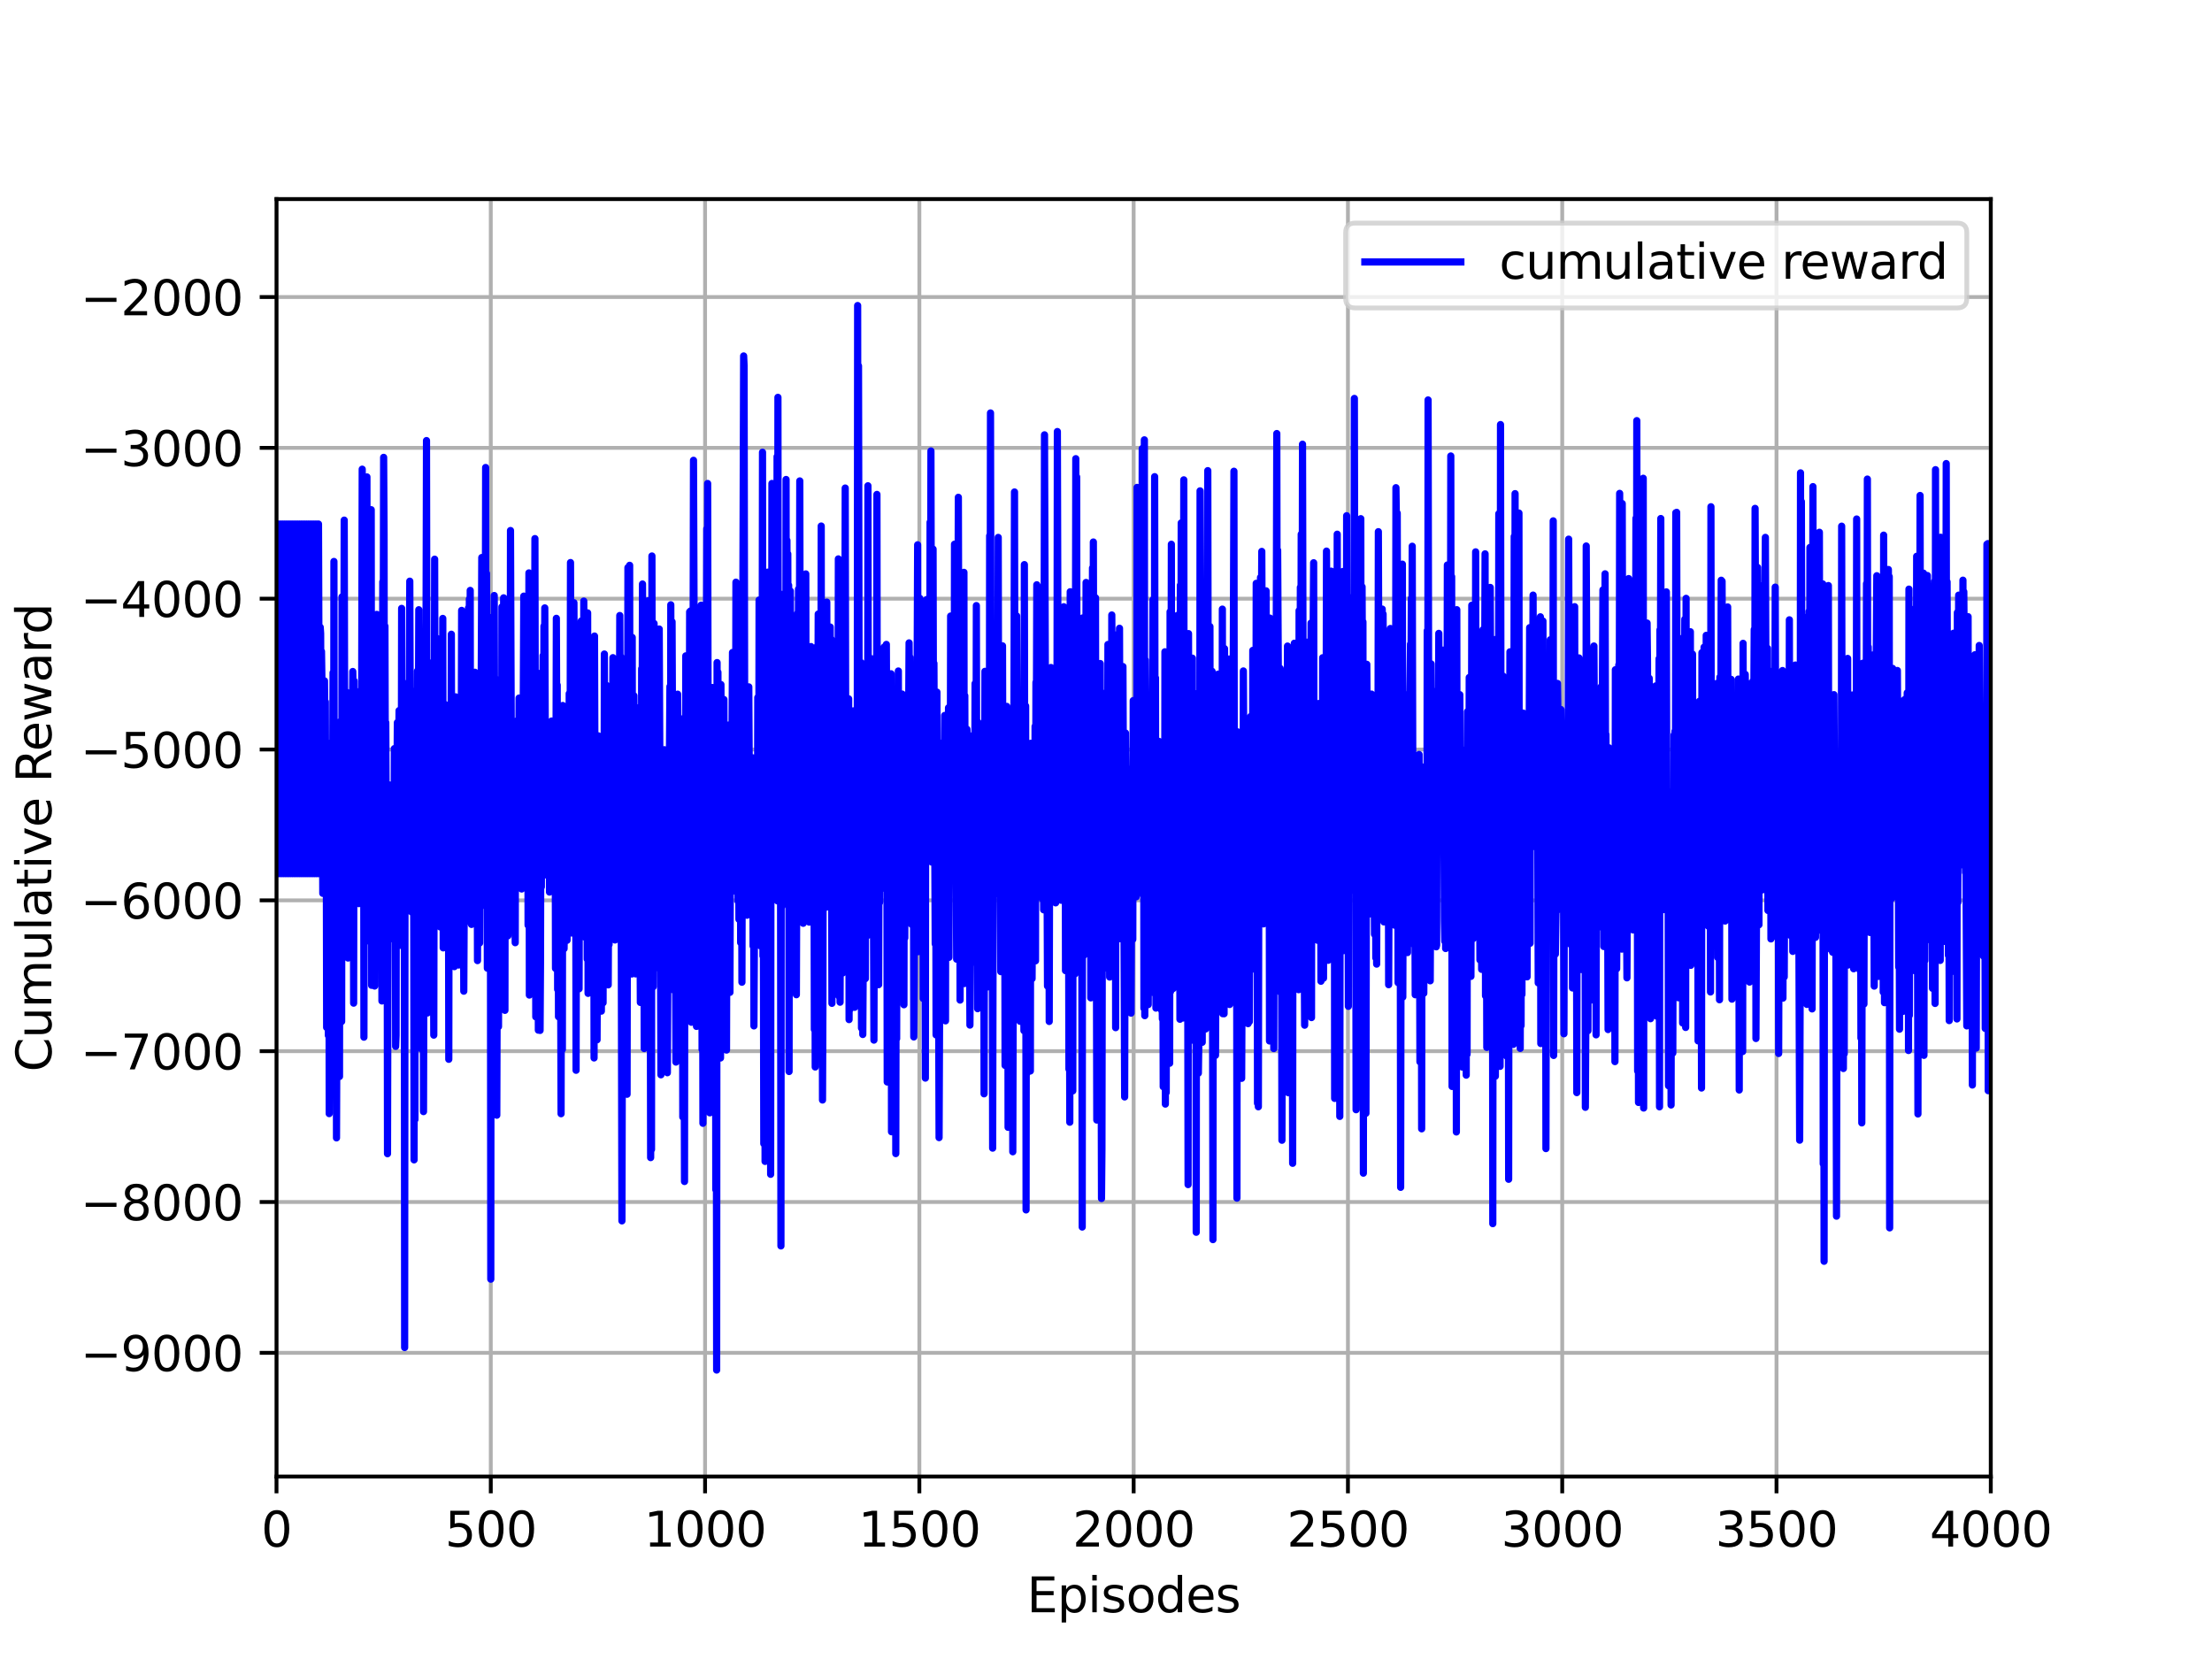 <?xml version="1.0" encoding="utf-8" standalone="no"?>
<!DOCTYPE svg PUBLIC "-//W3C//DTD SVG 1.1//EN"
  "http://www.w3.org/Graphics/SVG/1.1/DTD/svg11.dtd">
<svg height="345.6pt" version="1.1" viewBox="0 0 460.8 345.6" width="460.8pt" xmlns="http://www.w3.org/2000/svg" xmlns:xlink="http://www.w3.org/1999/xlink">
 <defs>
  <style type="text/css">*{stroke-linecap:butt;stroke-linejoin:round;}</style>
 </defs>
 <g id="figure_1">
  <g id="patch_1">
   <path d="M 0 345.6 
L 460.8 345.6 
L 460.8 0 
L 0 0 
z
" style="fill:#ffffff;"/>
  </g>
  <g id="axes_1">
   <g id="patch_2">
    <path d="M 57.6 307.584 
L 414.72 307.584 
L 414.72 41.472 
L 57.6 41.472 
z
" style="fill:#ffffff;"/>
   </g>
   <g id="matplotlib.axis_1">
    <g id="xtick_1">
     <g id="line2d_1">
      <path clip-path="url(#p5975234178)" d="M 57.6 307.584 
L 57.6 41.472 
" style="fill:none;stroke:#b0b0b0;stroke-linecap:square;stroke-width:0.8;"/>
     </g>
     <g id="line2d_2">
      <defs>
       <path d="M 0 0 
L 0 3.5 
" id="m30bf449d42" style="stroke:#000000;stroke-width:0.8;"/>
      </defs>
      <g>
       <use style="stroke:#000000;stroke-width:0.8;" x="57.6" xlink:href="#m30bf449d42" y="307.584"/>
      </g>
     </g>
     <g id="text_1">
      <!-- 0 -->
      <g transform="translate(54.419 322.182)scale(0.1 -0.1)">
       <defs>
        <path d="M 2034 4250 
Q 1547 4250 1301 3770 
Q 1056 3291 1056 2328 
Q 1056 1369 1301 889 
Q 1547 409 2034 409 
Q 2525 409 2770 889 
Q 3016 1369 3016 2328 
Q 3016 3291 2770 3770 
Q 2525 4250 2034 4250 
z
M 2034 4750 
Q 2819 4750 3233 4129 
Q 3647 3509 3647 2328 
Q 3647 1150 3233 529 
Q 2819 -91 2034 -91 
Q 1250 -91 836 529 
Q 422 1150 422 2328 
Q 422 3509 836 4129 
Q 1250 4750 2034 4750 
z
" id="DejaVuSans-30" transform="scale(0.016)"/>
       </defs>
       <use xlink:href="#DejaVuSans-30"/>
      </g>
     </g>
    </g>
    <g id="xtick_2">
     <g id="line2d_3">
      <path clip-path="url(#p5975234178)" d="M 102.24 307.584 
L 102.24 41.472 
" style="fill:none;stroke:#b0b0b0;stroke-linecap:square;stroke-width:0.8;"/>
     </g>
     <g id="line2d_4">
      <g>
       <use style="stroke:#000000;stroke-width:0.8;" x="102.24" xlink:href="#m30bf449d42" y="307.584"/>
      </g>
     </g>
     <g id="text_2">
      <!-- 500 -->
      <g transform="translate(92.696 322.182)scale(0.1 -0.1)">
       <defs>
        <path d="M 691 4666 
L 3169 4666 
L 3169 4134 
L 1269 4134 
L 1269 2991 
Q 1406 3038 1543 3061 
Q 1681 3084 1819 3084 
Q 2600 3084 3056 2656 
Q 3513 2228 3513 1497 
Q 3513 744 3044 326 
Q 2575 -91 1722 -91 
Q 1428 -91 1123 -41 
Q 819 9 494 109 
L 494 744 
Q 775 591 1075 516 
Q 1375 441 1709 441 
Q 2250 441 2565 725 
Q 2881 1009 2881 1497 
Q 2881 1984 2565 2268 
Q 2250 2553 1709 2553 
Q 1456 2553 1204 2497 
Q 953 2441 691 2322 
L 691 4666 
z
" id="DejaVuSans-35" transform="scale(0.016)"/>
       </defs>
       <use xlink:href="#DejaVuSans-35"/>
       <use x="63.623" xlink:href="#DejaVuSans-30"/>
       <use x="127.246" xlink:href="#DejaVuSans-30"/>
      </g>
     </g>
    </g>
    <g id="xtick_3">
     <g id="line2d_5">
      <path clip-path="url(#p5975234178)" d="M 146.88 307.584 
L 146.88 41.472 
" style="fill:none;stroke:#b0b0b0;stroke-linecap:square;stroke-width:0.8;"/>
     </g>
     <g id="line2d_6">
      <g>
       <use style="stroke:#000000;stroke-width:0.8;" x="146.88" xlink:href="#m30bf449d42" y="307.584"/>
      </g>
     </g>
     <g id="text_3">
      <!-- 1000 -->
      <g transform="translate(134.155 322.182)scale(0.1 -0.1)">
       <defs>
        <path d="M 794 531 
L 1825 531 
L 1825 4091 
L 703 3866 
L 703 4441 
L 1819 4666 
L 2450 4666 
L 2450 531 
L 3481 531 
L 3481 0 
L 794 0 
L 794 531 
z
" id="DejaVuSans-31" transform="scale(0.016)"/>
       </defs>
       <use xlink:href="#DejaVuSans-31"/>
       <use x="63.623" xlink:href="#DejaVuSans-30"/>
       <use x="127.246" xlink:href="#DejaVuSans-30"/>
       <use x="190.869" xlink:href="#DejaVuSans-30"/>
      </g>
     </g>
    </g>
    <g id="xtick_4">
     <g id="line2d_7">
      <path clip-path="url(#p5975234178)" d="M 191.52 307.584 
L 191.52 41.472 
" style="fill:none;stroke:#b0b0b0;stroke-linecap:square;stroke-width:0.8;"/>
     </g>
     <g id="line2d_8">
      <g>
       <use style="stroke:#000000;stroke-width:0.8;" x="191.52" xlink:href="#m30bf449d42" y="307.584"/>
      </g>
     </g>
     <g id="text_4">
      <!-- 1500 -->
      <g transform="translate(178.795 322.182)scale(0.1 -0.1)">
       <use xlink:href="#DejaVuSans-31"/>
       <use x="63.623" xlink:href="#DejaVuSans-35"/>
       <use x="127.246" xlink:href="#DejaVuSans-30"/>
       <use x="190.869" xlink:href="#DejaVuSans-30"/>
      </g>
     </g>
    </g>
    <g id="xtick_5">
     <g id="line2d_9">
      <path clip-path="url(#p5975234178)" d="M 236.16 307.584 
L 236.16 41.472 
" style="fill:none;stroke:#b0b0b0;stroke-linecap:square;stroke-width:0.8;"/>
     </g>
     <g id="line2d_10">
      <g>
       <use style="stroke:#000000;stroke-width:0.8;" x="236.16" xlink:href="#m30bf449d42" y="307.584"/>
      </g>
     </g>
     <g id="text_5">
      <!-- 2000 -->
      <g transform="translate(223.435 322.182)scale(0.1 -0.1)">
       <defs>
        <path d="M 1228 531 
L 3431 531 
L 3431 0 
L 469 0 
L 469 531 
Q 828 903 1448 1529 
Q 2069 2156 2228 2338 
Q 2531 2678 2651 2914 
Q 2772 3150 2772 3378 
Q 2772 3750 2511 3984 
Q 2250 4219 1831 4219 
Q 1534 4219 1204 4116 
Q 875 4013 500 3803 
L 500 4441 
Q 881 4594 1212 4672 
Q 1544 4750 1819 4750 
Q 2544 4750 2975 4387 
Q 3406 4025 3406 3419 
Q 3406 3131 3298 2873 
Q 3191 2616 2906 2266 
Q 2828 2175 2409 1742 
Q 1991 1309 1228 531 
z
" id="DejaVuSans-32" transform="scale(0.016)"/>
       </defs>
       <use xlink:href="#DejaVuSans-32"/>
       <use x="63.623" xlink:href="#DejaVuSans-30"/>
       <use x="127.246" xlink:href="#DejaVuSans-30"/>
       <use x="190.869" xlink:href="#DejaVuSans-30"/>
      </g>
     </g>
    </g>
    <g id="xtick_6">
     <g id="line2d_11">
      <path clip-path="url(#p5975234178)" d="M 280.8 307.584 
L 280.8 41.472 
" style="fill:none;stroke:#b0b0b0;stroke-linecap:square;stroke-width:0.8;"/>
     </g>
     <g id="line2d_12">
      <g>
       <use style="stroke:#000000;stroke-width:0.8;" x="280.8" xlink:href="#m30bf449d42" y="307.584"/>
      </g>
     </g>
     <g id="text_6">
      <!-- 2500 -->
      <g transform="translate(268.075 322.182)scale(0.1 -0.1)">
       <use xlink:href="#DejaVuSans-32"/>
       <use x="63.623" xlink:href="#DejaVuSans-35"/>
       <use x="127.246" xlink:href="#DejaVuSans-30"/>
       <use x="190.869" xlink:href="#DejaVuSans-30"/>
      </g>
     </g>
    </g>
    <g id="xtick_7">
     <g id="line2d_13">
      <path clip-path="url(#p5975234178)" d="M 325.44 307.584 
L 325.44 41.472 
" style="fill:none;stroke:#b0b0b0;stroke-linecap:square;stroke-width:0.8;"/>
     </g>
     <g id="line2d_14">
      <g>
       <use style="stroke:#000000;stroke-width:0.8;" x="325.44" xlink:href="#m30bf449d42" y="307.584"/>
      </g>
     </g>
     <g id="text_7">
      <!-- 3000 -->
      <g transform="translate(312.715 322.182)scale(0.1 -0.1)">
       <defs>
        <path d="M 2597 2516 
Q 3050 2419 3304 2112 
Q 3559 1806 3559 1356 
Q 3559 666 3084 287 
Q 2609 -91 1734 -91 
Q 1441 -91 1130 -33 
Q 819 25 488 141 
L 488 750 
Q 750 597 1062 519 
Q 1375 441 1716 441 
Q 2309 441 2620 675 
Q 2931 909 2931 1356 
Q 2931 1769 2642 2001 
Q 2353 2234 1838 2234 
L 1294 2234 
L 1294 2753 
L 1863 2753 
Q 2328 2753 2575 2939 
Q 2822 3125 2822 3475 
Q 2822 3834 2567 4026 
Q 2313 4219 1838 4219 
Q 1578 4219 1281 4162 
Q 984 4106 628 3988 
L 628 4550 
Q 988 4650 1302 4700 
Q 1616 4750 1894 4750 
Q 2613 4750 3031 4423 
Q 3450 4097 3450 3541 
Q 3450 3153 3228 2886 
Q 3006 2619 2597 2516 
z
" id="DejaVuSans-33" transform="scale(0.016)"/>
       </defs>
       <use xlink:href="#DejaVuSans-33"/>
       <use x="63.623" xlink:href="#DejaVuSans-30"/>
       <use x="127.246" xlink:href="#DejaVuSans-30"/>
       <use x="190.869" xlink:href="#DejaVuSans-30"/>
      </g>
     </g>
    </g>
    <g id="xtick_8">
     <g id="line2d_15">
      <path clip-path="url(#p5975234178)" d="M 370.08 307.584 
L 370.08 41.472 
" style="fill:none;stroke:#b0b0b0;stroke-linecap:square;stroke-width:0.8;"/>
     </g>
     <g id="line2d_16">
      <g>
       <use style="stroke:#000000;stroke-width:0.8;" x="370.08" xlink:href="#m30bf449d42" y="307.584"/>
      </g>
     </g>
     <g id="text_8">
      <!-- 3500 -->
      <g transform="translate(357.355 322.182)scale(0.1 -0.1)">
       <use xlink:href="#DejaVuSans-33"/>
       <use x="63.623" xlink:href="#DejaVuSans-35"/>
       <use x="127.246" xlink:href="#DejaVuSans-30"/>
       <use x="190.869" xlink:href="#DejaVuSans-30"/>
      </g>
     </g>
    </g>
    <g id="xtick_9">
     <g id="line2d_17">
      <path clip-path="url(#p5975234178)" d="M 414.72 307.584 
L 414.72 41.472 
" style="fill:none;stroke:#b0b0b0;stroke-linecap:square;stroke-width:0.8;"/>
     </g>
     <g id="line2d_18">
      <g>
       <use style="stroke:#000000;stroke-width:0.8;" x="414.72" xlink:href="#m30bf449d42" y="307.584"/>
      </g>
     </g>
     <g id="text_9">
      <!-- 4000 -->
      <g transform="translate(401.995 322.182)scale(0.1 -0.1)">
       <defs>
        <path d="M 2419 4116 
L 825 1625 
L 2419 1625 
L 2419 4116 
z
M 2253 4666 
L 3047 4666 
L 3047 1625 
L 3713 1625 
L 3713 1100 
L 3047 1100 
L 3047 0 
L 2419 0 
L 2419 1100 
L 313 1100 
L 313 1709 
L 2253 4666 
z
" id="DejaVuSans-34" transform="scale(0.016)"/>
       </defs>
       <use xlink:href="#DejaVuSans-34"/>
       <use x="63.623" xlink:href="#DejaVuSans-30"/>
       <use x="127.246" xlink:href="#DejaVuSans-30"/>
       <use x="190.869" xlink:href="#DejaVuSans-30"/>
      </g>
     </g>
    </g>
    <g id="text_10">
     <!-- Episodes -->
     <g transform="translate(213.918 335.861)scale(0.1 -0.1)">
      <defs>
       <path d="M 628 4666 
L 3578 4666 
L 3578 4134 
L 1259 4134 
L 1259 2753 
L 3481 2753 
L 3481 2222 
L 1259 2222 
L 1259 531 
L 3634 531 
L 3634 0 
L 628 0 
L 628 4666 
z
" id="DejaVuSans-45" transform="scale(0.016)"/>
       <path d="M 1159 525 
L 1159 -1331 
L 581 -1331 
L 581 3500 
L 1159 3500 
L 1159 2969 
Q 1341 3281 1617 3432 
Q 1894 3584 2278 3584 
Q 2916 3584 3314 3078 
Q 3713 2572 3713 1747 
Q 3713 922 3314 415 
Q 2916 -91 2278 -91 
Q 1894 -91 1617 61 
Q 1341 213 1159 525 
z
M 3116 1747 
Q 3116 2381 2855 2742 
Q 2594 3103 2138 3103 
Q 1681 3103 1420 2742 
Q 1159 2381 1159 1747 
Q 1159 1113 1420 752 
Q 1681 391 2138 391 
Q 2594 391 2855 752 
Q 3116 1113 3116 1747 
z
" id="DejaVuSans-70" transform="scale(0.016)"/>
       <path d="M 603 3500 
L 1178 3500 
L 1178 0 
L 603 0 
L 603 3500 
z
M 603 4863 
L 1178 4863 
L 1178 4134 
L 603 4134 
L 603 4863 
z
" id="DejaVuSans-69" transform="scale(0.016)"/>
       <path d="M 2834 3397 
L 2834 2853 
Q 2591 2978 2328 3040 
Q 2066 3103 1784 3103 
Q 1356 3103 1142 2972 
Q 928 2841 928 2578 
Q 928 2378 1081 2264 
Q 1234 2150 1697 2047 
L 1894 2003 
Q 2506 1872 2764 1633 
Q 3022 1394 3022 966 
Q 3022 478 2636 193 
Q 2250 -91 1575 -91 
Q 1294 -91 989 -36 
Q 684 19 347 128 
L 347 722 
Q 666 556 975 473 
Q 1284 391 1588 391 
Q 1994 391 2212 530 
Q 2431 669 2431 922 
Q 2431 1156 2273 1281 
Q 2116 1406 1581 1522 
L 1381 1569 
Q 847 1681 609 1914 
Q 372 2147 372 2553 
Q 372 3047 722 3315 
Q 1072 3584 1716 3584 
Q 2034 3584 2315 3537 
Q 2597 3491 2834 3397 
z
" id="DejaVuSans-73" transform="scale(0.016)"/>
       <path d="M 1959 3097 
Q 1497 3097 1228 2736 
Q 959 2375 959 1747 
Q 959 1119 1226 758 
Q 1494 397 1959 397 
Q 2419 397 2687 759 
Q 2956 1122 2956 1747 
Q 2956 2369 2687 2733 
Q 2419 3097 1959 3097 
z
M 1959 3584 
Q 2709 3584 3137 3096 
Q 3566 2609 3566 1747 
Q 3566 888 3137 398 
Q 2709 -91 1959 -91 
Q 1206 -91 779 398 
Q 353 888 353 1747 
Q 353 2609 779 3096 
Q 1206 3584 1959 3584 
z
" id="DejaVuSans-6f" transform="scale(0.016)"/>
       <path d="M 2906 2969 
L 2906 4863 
L 3481 4863 
L 3481 0 
L 2906 0 
L 2906 525 
Q 2725 213 2448 61 
Q 2172 -91 1784 -91 
Q 1150 -91 751 415 
Q 353 922 353 1747 
Q 353 2572 751 3078 
Q 1150 3584 1784 3584 
Q 2172 3584 2448 3432 
Q 2725 3281 2906 2969 
z
M 947 1747 
Q 947 1113 1208 752 
Q 1469 391 1925 391 
Q 2381 391 2643 752 
Q 2906 1113 2906 1747 
Q 2906 2381 2643 2742 
Q 2381 3103 1925 3103 
Q 1469 3103 1208 2742 
Q 947 2381 947 1747 
z
" id="DejaVuSans-64" transform="scale(0.016)"/>
       <path d="M 3597 1894 
L 3597 1613 
L 953 1613 
Q 991 1019 1311 708 
Q 1631 397 2203 397 
Q 2534 397 2845 478 
Q 3156 559 3463 722 
L 3463 178 
Q 3153 47 2828 -22 
Q 2503 -91 2169 -91 
Q 1331 -91 842 396 
Q 353 884 353 1716 
Q 353 2575 817 3079 
Q 1281 3584 2069 3584 
Q 2775 3584 3186 3129 
Q 3597 2675 3597 1894 
z
M 3022 2063 
Q 3016 2534 2758 2815 
Q 2500 3097 2075 3097 
Q 1594 3097 1305 2825 
Q 1016 2553 972 2059 
L 3022 2063 
z
" id="DejaVuSans-65" transform="scale(0.016)"/>
      </defs>
      <use xlink:href="#DejaVuSans-45"/>
      <use x="63.184" xlink:href="#DejaVuSans-70"/>
      <use x="126.66" xlink:href="#DejaVuSans-69"/>
      <use x="154.443" xlink:href="#DejaVuSans-73"/>
      <use x="206.543" xlink:href="#DejaVuSans-6f"/>
      <use x="267.725" xlink:href="#DejaVuSans-64"/>
      <use x="331.201" xlink:href="#DejaVuSans-65"/>
      <use x="392.725" xlink:href="#DejaVuSans-73"/>
     </g>
    </g>
   </g>
   <g id="matplotlib.axis_2">
    <g id="ytick_1">
     <g id="line2d_19">
      <path clip-path="url(#p5975234178)" d="M 57.6 281.816 
L 414.72 281.816 
" style="fill:none;stroke:#b0b0b0;stroke-linecap:square;stroke-width:0.8;"/>
     </g>
     <g id="line2d_20">
      <defs>
       <path d="M 0 0 
L -3.5 0 
" id="m0ed517b80a" style="stroke:#000000;stroke-width:0.8;"/>
      </defs>
      <g>
       <use style="stroke:#000000;stroke-width:0.8;" x="57.6" xlink:href="#m0ed517b80a" y="281.816"/>
      </g>
     </g>
     <g id="text_11">
      <!-- −9000 -->
      <g transform="translate(16.77 285.615)scale(0.1 -0.1)">
       <defs>
        <path d="M 678 2272 
L 4684 2272 
L 4684 1741 
L 678 1741 
L 678 2272 
z
" id="DejaVuSans-2212" transform="scale(0.016)"/>
        <path d="M 703 97 
L 703 672 
Q 941 559 1184 500 
Q 1428 441 1663 441 
Q 2288 441 2617 861 
Q 2947 1281 2994 2138 
Q 2813 1869 2534 1725 
Q 2256 1581 1919 1581 
Q 1219 1581 811 2004 
Q 403 2428 403 3163 
Q 403 3881 828 4315 
Q 1253 4750 1959 4750 
Q 2769 4750 3195 4129 
Q 3622 3509 3622 2328 
Q 3622 1225 3098 567 
Q 2575 -91 1691 -91 
Q 1453 -91 1209 -44 
Q 966 3 703 97 
z
M 1959 2075 
Q 2384 2075 2632 2365 
Q 2881 2656 2881 3163 
Q 2881 3666 2632 3958 
Q 2384 4250 1959 4250 
Q 1534 4250 1286 3958 
Q 1038 3666 1038 3163 
Q 1038 2656 1286 2365 
Q 1534 2075 1959 2075 
z
" id="DejaVuSans-39" transform="scale(0.016)"/>
       </defs>
       <use xlink:href="#DejaVuSans-2212"/>
       <use x="83.789" xlink:href="#DejaVuSans-39"/>
       <use x="147.412" xlink:href="#DejaVuSans-30"/>
       <use x="211.035" xlink:href="#DejaVuSans-30"/>
       <use x="274.658" xlink:href="#DejaVuSans-30"/>
      </g>
     </g>
    </g>
    <g id="ytick_2">
     <g id="line2d_21">
      <path clip-path="url(#p5975234178)" d="M 57.6 250.396 
L 414.72 250.396 
" style="fill:none;stroke:#b0b0b0;stroke-linecap:square;stroke-width:0.8;"/>
     </g>
     <g id="line2d_22">
      <g>
       <use style="stroke:#000000;stroke-width:0.8;" x="57.6" xlink:href="#m0ed517b80a" y="250.396"/>
      </g>
     </g>
     <g id="text_12">
      <!-- −8000 -->
      <g transform="translate(16.77 254.195)scale(0.1 -0.1)">
       <defs>
        <path d="M 2034 2216 
Q 1584 2216 1326 1975 
Q 1069 1734 1069 1313 
Q 1069 891 1326 650 
Q 1584 409 2034 409 
Q 2484 409 2743 651 
Q 3003 894 3003 1313 
Q 3003 1734 2745 1975 
Q 2488 2216 2034 2216 
z
M 1403 2484 
Q 997 2584 770 2862 
Q 544 3141 544 3541 
Q 544 4100 942 4425 
Q 1341 4750 2034 4750 
Q 2731 4750 3128 4425 
Q 3525 4100 3525 3541 
Q 3525 3141 3298 2862 
Q 3072 2584 2669 2484 
Q 3125 2378 3379 2068 
Q 3634 1759 3634 1313 
Q 3634 634 3220 271 
Q 2806 -91 2034 -91 
Q 1263 -91 848 271 
Q 434 634 434 1313 
Q 434 1759 690 2068 
Q 947 2378 1403 2484 
z
M 1172 3481 
Q 1172 3119 1398 2916 
Q 1625 2713 2034 2713 
Q 2441 2713 2670 2916 
Q 2900 3119 2900 3481 
Q 2900 3844 2670 4047 
Q 2441 4250 2034 4250 
Q 1625 4250 1398 4047 
Q 1172 3844 1172 3481 
z
" id="DejaVuSans-38" transform="scale(0.016)"/>
       </defs>
       <use xlink:href="#DejaVuSans-2212"/>
       <use x="83.789" xlink:href="#DejaVuSans-38"/>
       <use x="147.412" xlink:href="#DejaVuSans-30"/>
       <use x="211.035" xlink:href="#DejaVuSans-30"/>
       <use x="274.658" xlink:href="#DejaVuSans-30"/>
      </g>
     </g>
    </g>
    <g id="ytick_3">
     <g id="line2d_23">
      <path clip-path="url(#p5975234178)" d="M 57.6 218.975 
L 414.72 218.975 
" style="fill:none;stroke:#b0b0b0;stroke-linecap:square;stroke-width:0.8;"/>
     </g>
     <g id="line2d_24">
      <g>
       <use style="stroke:#000000;stroke-width:0.8;" x="57.6" xlink:href="#m0ed517b80a" y="218.975"/>
      </g>
     </g>
     <g id="text_13">
      <!-- −7000 -->
      <g transform="translate(16.77 222.775)scale(0.1 -0.1)">
       <defs>
        <path d="M 525 4666 
L 3525 4666 
L 3525 4397 
L 1831 0 
L 1172 0 
L 2766 4134 
L 525 4134 
L 525 4666 
z
" id="DejaVuSans-37" transform="scale(0.016)"/>
       </defs>
       <use xlink:href="#DejaVuSans-2212"/>
       <use x="83.789" xlink:href="#DejaVuSans-37"/>
       <use x="147.412" xlink:href="#DejaVuSans-30"/>
       <use x="211.035" xlink:href="#DejaVuSans-30"/>
       <use x="274.658" xlink:href="#DejaVuSans-30"/>
      </g>
     </g>
    </g>
    <g id="ytick_4">
     <g id="line2d_25">
      <path clip-path="url(#p5975234178)" d="M 57.6 187.555 
L 414.72 187.555 
" style="fill:none;stroke:#b0b0b0;stroke-linecap:square;stroke-width:0.8;"/>
     </g>
     <g id="line2d_26">
      <g>
       <use style="stroke:#000000;stroke-width:0.8;" x="57.6" xlink:href="#m0ed517b80a" y="187.555"/>
      </g>
     </g>
     <g id="text_14">
      <!-- −6000 -->
      <g transform="translate(16.77 191.355)scale(0.1 -0.1)">
       <defs>
        <path d="M 2113 2584 
Q 1688 2584 1439 2293 
Q 1191 2003 1191 1497 
Q 1191 994 1439 701 
Q 1688 409 2113 409 
Q 2538 409 2786 701 
Q 3034 994 3034 1497 
Q 3034 2003 2786 2293 
Q 2538 2584 2113 2584 
z
M 3366 4563 
L 3366 3988 
Q 3128 4100 2886 4159 
Q 2644 4219 2406 4219 
Q 1781 4219 1451 3797 
Q 1122 3375 1075 2522 
Q 1259 2794 1537 2939 
Q 1816 3084 2150 3084 
Q 2853 3084 3261 2657 
Q 3669 2231 3669 1497 
Q 3669 778 3244 343 
Q 2819 -91 2113 -91 
Q 1303 -91 875 529 
Q 447 1150 447 2328 
Q 447 3434 972 4092 
Q 1497 4750 2381 4750 
Q 2619 4750 2861 4703 
Q 3103 4656 3366 4563 
z
" id="DejaVuSans-36" transform="scale(0.016)"/>
       </defs>
       <use xlink:href="#DejaVuSans-2212"/>
       <use x="83.789" xlink:href="#DejaVuSans-36"/>
       <use x="147.412" xlink:href="#DejaVuSans-30"/>
       <use x="211.035" xlink:href="#DejaVuSans-30"/>
       <use x="274.658" xlink:href="#DejaVuSans-30"/>
      </g>
     </g>
    </g>
    <g id="ytick_5">
     <g id="line2d_27">
      <path clip-path="url(#p5975234178)" d="M 57.6 156.135 
L 414.72 156.135 
" style="fill:none;stroke:#b0b0b0;stroke-linecap:square;stroke-width:0.8;"/>
     </g>
     <g id="line2d_28">
      <g>
       <use style="stroke:#000000;stroke-width:0.8;" x="57.6" xlink:href="#m0ed517b80a" y="156.135"/>
      </g>
     </g>
     <g id="text_15">
      <!-- −5000 -->
      <g transform="translate(16.77 159.934)scale(0.1 -0.1)">
       <use xlink:href="#DejaVuSans-2212"/>
       <use x="83.789" xlink:href="#DejaVuSans-35"/>
       <use x="147.412" xlink:href="#DejaVuSans-30"/>
       <use x="211.035" xlink:href="#DejaVuSans-30"/>
       <use x="274.658" xlink:href="#DejaVuSans-30"/>
      </g>
     </g>
    </g>
    <g id="ytick_6">
     <g id="line2d_29">
      <path clip-path="url(#p5975234178)" d="M 57.6 124.715 
L 414.72 124.715 
" style="fill:none;stroke:#b0b0b0;stroke-linecap:square;stroke-width:0.8;"/>
     </g>
     <g id="line2d_30">
      <g>
       <use style="stroke:#000000;stroke-width:0.8;" x="57.6" xlink:href="#m0ed517b80a" y="124.715"/>
      </g>
     </g>
     <g id="text_16">
      <!-- −4000 -->
      <g transform="translate(16.77 128.514)scale(0.1 -0.1)">
       <use xlink:href="#DejaVuSans-2212"/>
       <use x="83.789" xlink:href="#DejaVuSans-34"/>
       <use x="147.412" xlink:href="#DejaVuSans-30"/>
       <use x="211.035" xlink:href="#DejaVuSans-30"/>
       <use x="274.658" xlink:href="#DejaVuSans-30"/>
      </g>
     </g>
    </g>
    <g id="ytick_7">
     <g id="line2d_31">
      <path clip-path="url(#p5975234178)" d="M 57.6 93.295 
L 414.72 93.295 
" style="fill:none;stroke:#b0b0b0;stroke-linecap:square;stroke-width:0.8;"/>
     </g>
     <g id="line2d_32">
      <g>
       <use style="stroke:#000000;stroke-width:0.8;" x="57.6" xlink:href="#m0ed517b80a" y="93.295"/>
      </g>
     </g>
     <g id="text_17">
      <!-- −3000 -->
      <g transform="translate(16.77 97.094)scale(0.1 -0.1)">
       <use xlink:href="#DejaVuSans-2212"/>
       <use x="83.789" xlink:href="#DejaVuSans-33"/>
       <use x="147.412" xlink:href="#DejaVuSans-30"/>
       <use x="211.035" xlink:href="#DejaVuSans-30"/>
       <use x="274.658" xlink:href="#DejaVuSans-30"/>
      </g>
     </g>
    </g>
    <g id="ytick_8">
     <g id="line2d_33">
      <path clip-path="url(#p5975234178)" d="M 57.6 61.875 
L 414.72 61.875 
" style="fill:none;stroke:#b0b0b0;stroke-linecap:square;stroke-width:0.8;"/>
     </g>
     <g id="line2d_34">
      <g>
       <use style="stroke:#000000;stroke-width:0.8;" x="57.6" xlink:href="#m0ed517b80a" y="61.875"/>
      </g>
     </g>
     <g id="text_18">
      <!-- −2000 -->
      <g transform="translate(16.77 65.674)scale(0.1 -0.1)">
       <use xlink:href="#DejaVuSans-2212"/>
       <use x="83.789" xlink:href="#DejaVuSans-32"/>
       <use x="147.412" xlink:href="#DejaVuSans-30"/>
       <use x="211.035" xlink:href="#DejaVuSans-30"/>
       <use x="274.658" xlink:href="#DejaVuSans-30"/>
      </g>
     </g>
    </g>
    <g id="text_19">
     <!-- Cumulative Reward -->
     <g transform="translate(10.691 223.276)rotate(-90)scale(0.1 -0.1)">
      <defs>
       <path d="M 4122 4306 
L 4122 3641 
Q 3803 3938 3442 4084 
Q 3081 4231 2675 4231 
Q 1875 4231 1450 3742 
Q 1025 3253 1025 2328 
Q 1025 1406 1450 917 
Q 1875 428 2675 428 
Q 3081 428 3442 575 
Q 3803 722 4122 1019 
L 4122 359 
Q 3791 134 3420 21 
Q 3050 -91 2638 -91 
Q 1578 -91 968 557 
Q 359 1206 359 2328 
Q 359 3453 968 4101 
Q 1578 4750 2638 4750 
Q 3056 4750 3426 4639 
Q 3797 4528 4122 4306 
z
" id="DejaVuSans-43" transform="scale(0.016)"/>
       <path d="M 544 1381 
L 544 3500 
L 1119 3500 
L 1119 1403 
Q 1119 906 1312 657 
Q 1506 409 1894 409 
Q 2359 409 2629 706 
Q 2900 1003 2900 1516 
L 2900 3500 
L 3475 3500 
L 3475 0 
L 2900 0 
L 2900 538 
Q 2691 219 2414 64 
Q 2138 -91 1772 -91 
Q 1169 -91 856 284 
Q 544 659 544 1381 
z
M 1991 3584 
L 1991 3584 
z
" id="DejaVuSans-75" transform="scale(0.016)"/>
       <path d="M 3328 2828 
Q 3544 3216 3844 3400 
Q 4144 3584 4550 3584 
Q 5097 3584 5394 3201 
Q 5691 2819 5691 2113 
L 5691 0 
L 5113 0 
L 5113 2094 
Q 5113 2597 4934 2840 
Q 4756 3084 4391 3084 
Q 3944 3084 3684 2787 
Q 3425 2491 3425 1978 
L 3425 0 
L 2847 0 
L 2847 2094 
Q 2847 2600 2669 2842 
Q 2491 3084 2119 3084 
Q 1678 3084 1418 2786 
Q 1159 2488 1159 1978 
L 1159 0 
L 581 0 
L 581 3500 
L 1159 3500 
L 1159 2956 
Q 1356 3278 1631 3431 
Q 1906 3584 2284 3584 
Q 2666 3584 2933 3390 
Q 3200 3197 3328 2828 
z
" id="DejaVuSans-6d" transform="scale(0.016)"/>
       <path d="M 603 4863 
L 1178 4863 
L 1178 0 
L 603 0 
L 603 4863 
z
" id="DejaVuSans-6c" transform="scale(0.016)"/>
       <path d="M 2194 1759 
Q 1497 1759 1228 1600 
Q 959 1441 959 1056 
Q 959 750 1161 570 
Q 1363 391 1709 391 
Q 2188 391 2477 730 
Q 2766 1069 2766 1631 
L 2766 1759 
L 2194 1759 
z
M 3341 1997 
L 3341 0 
L 2766 0 
L 2766 531 
Q 2569 213 2275 61 
Q 1981 -91 1556 -91 
Q 1019 -91 701 211 
Q 384 513 384 1019 
Q 384 1609 779 1909 
Q 1175 2209 1959 2209 
L 2766 2209 
L 2766 2266 
Q 2766 2663 2505 2880 
Q 2244 3097 1772 3097 
Q 1472 3097 1187 3025 
Q 903 2953 641 2809 
L 641 3341 
Q 956 3463 1253 3523 
Q 1550 3584 1831 3584 
Q 2591 3584 2966 3190 
Q 3341 2797 3341 1997 
z
" id="DejaVuSans-61" transform="scale(0.016)"/>
       <path d="M 1172 4494 
L 1172 3500 
L 2356 3500 
L 2356 3053 
L 1172 3053 
L 1172 1153 
Q 1172 725 1289 603 
Q 1406 481 1766 481 
L 2356 481 
L 2356 0 
L 1766 0 
Q 1100 0 847 248 
Q 594 497 594 1153 
L 594 3053 
L 172 3053 
L 172 3500 
L 594 3500 
L 594 4494 
L 1172 4494 
z
" id="DejaVuSans-74" transform="scale(0.016)"/>
       <path d="M 191 3500 
L 800 3500 
L 1894 563 
L 2988 3500 
L 3597 3500 
L 2284 0 
L 1503 0 
L 191 3500 
z
" id="DejaVuSans-76" transform="scale(0.016)"/>
       <path id="DejaVuSans-20" transform="scale(0.016)"/>
       <path d="M 2841 2188 
Q 3044 2119 3236 1894 
Q 3428 1669 3622 1275 
L 4263 0 
L 3584 0 
L 2988 1197 
Q 2756 1666 2539 1819 
Q 2322 1972 1947 1972 
L 1259 1972 
L 1259 0 
L 628 0 
L 628 4666 
L 2053 4666 
Q 2853 4666 3247 4331 
Q 3641 3997 3641 3322 
Q 3641 2881 3436 2590 
Q 3231 2300 2841 2188 
z
M 1259 4147 
L 1259 2491 
L 2053 2491 
Q 2509 2491 2742 2702 
Q 2975 2913 2975 3322 
Q 2975 3731 2742 3939 
Q 2509 4147 2053 4147 
L 1259 4147 
z
" id="DejaVuSans-52" transform="scale(0.016)"/>
       <path d="M 269 3500 
L 844 3500 
L 1563 769 
L 2278 3500 
L 2956 3500 
L 3675 769 
L 4391 3500 
L 4966 3500 
L 4050 0 
L 3372 0 
L 2619 2869 
L 1863 0 
L 1184 0 
L 269 3500 
z
" id="DejaVuSans-77" transform="scale(0.016)"/>
       <path d="M 2631 2963 
Q 2534 3019 2420 3045 
Q 2306 3072 2169 3072 
Q 1681 3072 1420 2755 
Q 1159 2438 1159 1844 
L 1159 0 
L 581 0 
L 581 3500 
L 1159 3500 
L 1159 2956 
Q 1341 3275 1631 3429 
Q 1922 3584 2338 3584 
Q 2397 3584 2469 3576 
Q 2541 3569 2628 3553 
L 2631 2963 
z
" id="DejaVuSans-72" transform="scale(0.016)"/>
      </defs>
      <use xlink:href="#DejaVuSans-43"/>
      <use x="69.824" xlink:href="#DejaVuSans-75"/>
      <use x="133.203" xlink:href="#DejaVuSans-6d"/>
      <use x="230.615" xlink:href="#DejaVuSans-75"/>
      <use x="293.994" xlink:href="#DejaVuSans-6c"/>
      <use x="321.777" xlink:href="#DejaVuSans-61"/>
      <use x="383.057" xlink:href="#DejaVuSans-74"/>
      <use x="422.266" xlink:href="#DejaVuSans-69"/>
      <use x="450.049" xlink:href="#DejaVuSans-76"/>
      <use x="509.229" xlink:href="#DejaVuSans-65"/>
      <use x="570.752" xlink:href="#DejaVuSans-20"/>
      <use x="602.539" xlink:href="#DejaVuSans-52"/>
      <use x="667.521" xlink:href="#DejaVuSans-65"/>
      <use x="729.045" xlink:href="#DejaVuSans-77"/>
      <use x="810.832" xlink:href="#DejaVuSans-61"/>
      <use x="872.111" xlink:href="#DejaVuSans-72"/>
      <use x="911.475" xlink:href="#DejaVuSans-64"/>
     </g>
    </g>
   </g>
   <g id="line2d_35">
    <path clip-path="url(#p5975234178)" d="M 57.6 171.036 
L 57.689 181.997 
L 57.779 109.167 
L 57.957 171.036 
L 58.046 181.997 
L 58.136 109.167 
L 58.314 171.036 
L 58.404 181.997 
L 58.493 109.167 
L 58.671 171.036 
L 58.761 181.997 
L 58.85 109.167 
L 59.028 171.036 
L 59.118 181.997 
L 59.207 109.167 
L 59.386 171.036 
L 59.475 181.997 
L 59.564 109.167 
L 59.743 171.036 
L 59.832 181.997 
L 59.921 109.167 
L 60.1 171.036 
L 60.189 181.997 
L 60.278 109.167 
L 60.457 171.036 
L 60.546 181.997 
L 60.636 109.167 
L 60.814 171.036 
L 60.903 181.997 
L 60.993 109.167 
L 61.171 171.036 
L 61.26 181.997 
L 61.35 109.167 
L 61.528 171.036 
L 61.618 181.997 
L 61.707 109.167 
L 61.885 171.036 
L 61.975 181.997 
L 62.064 109.167 
L 62.243 171.036 
L 62.332 181.997 
L 62.421 109.167 
L 62.6 171.036 
L 62.689 181.997 
L 62.778 109.167 
L 62.957 171.036 
L 63.046 181.997 
L 63.135 109.167 
L 63.314 171.036 
L 63.403 181.997 
L 63.492 109.167 
L 63.671 171.036 
L 63.76 181.997 
L 63.85 109.167 
L 64.028 171.036 
L 64.117 181.997 
L 64.207 109.167 
L 64.385 171.036 
L 64.475 181.997 
L 64.564 109.167 
L 64.742 171.036 
L 64.832 181.997 
L 64.921 109.167 
L 65.1 171.036 
L 65.189 181.997 
L 65.278 109.167 
L 65.457 171.036 
L 65.546 181.997 
L 65.635 109.167 
L 65.814 171.036 
L 65.903 181.997 
L 65.992 109.167 
L 66.171 171.036 
L 66.26 181.997 
L 66.349 109.167 
L 66.528 163.146 
L 66.617 178.401 
L 66.707 130.655 
L 66.796 131.95 
L 66.885 156.433 
L 66.974 135.705 
L 67.064 141.934 
L 67.242 186.102 
L 67.332 145.866 
L 67.421 184.323 
L 67.599 141.829 
L 67.689 152.4 
L 67.778 146.196 
L 67.867 176.956 
L 67.956 164.766 
L 68.046 214.037 
L 68.224 164.821 
L 68.314 159.064 
L 68.403 215.703 
L 68.492 157.2 
L 68.581 231.988 
L 68.76 167.279 
L 68.849 191.143 
L 68.939 154.767 
L 69.028 200.892 
L 69.117 159.341 
L 69.206 190.069 
L 69.385 140.131 
L 69.474 207.324 
L 69.564 116.961 
L 69.653 198.92 
L 69.831 155.154 
L 69.921 166.63 
L 70.01 151.911 
L 70.099 237.041 
L 70.188 210.332 
L 70.278 219.738 
L 70.546 162.437 
L 70.635 169.27 
L 70.724 224.259 
L 70.813 150.371 
L 70.903 162.511 
L 70.992 177.671 
L 71.081 167.295 
L 71.171 212.799 
L 71.26 124.327 
L 71.349 183.898 
L 71.528 127.485 
L 71.617 146.934 
L 71.706 108.353 
L 71.885 189.853 
L 71.974 155.797 
L 72.063 190.855 
L 72.153 144.164 
L 72.331 183.078 
L 72.42 175.415 
L 72.51 199.576 
L 72.688 147.385 
L 72.867 178.193 
L 72.956 162.212 
L 73.045 179.583 
L 73.135 170.489 
L 73.224 173.508 
L 73.492 139.886 
L 73.581 144.489 
L 73.67 208.976 
L 73.76 141.848 
L 73.849 182.31 
L 73.938 143.788 
L 74.028 180.332 
L 74.206 162.395 
L 74.295 164.031 
L 74.385 175.781 
L 74.474 150.096 
L 74.742 188.241 
L 74.831 160.04 
L 74.92 166.724 
L 75.099 174.482 
L 75.188 162.812 
L 75.277 173.561 
L 75.456 97.74 
L 75.545 161.461 
L 75.724 125.258 
L 75.813 216.061 
L 75.902 157.858 
L 75.992 181.523 
L 76.081 143.439 
L 76.17 157.53 
L 76.26 111.64 
L 76.349 165.664 
L 76.438 99.352 
L 76.527 184.19 
L 76.617 138.422 
L 76.706 187.291 
L 76.884 125.165 
L 76.974 188.781 
L 77.063 161.198 
L 77.152 196.204 
L 77.242 188.673 
L 77.331 106.183 
L 77.42 205.262 
L 77.509 136.221 
L 77.599 171.274 
L 77.688 132.665 
L 77.777 167.52 
L 77.956 137.287 
L 78.045 205.41 
L 78.134 142.155 
L 78.224 181.024 
L 78.492 127.991 
L 78.581 136.107 
L 78.67 184.944 
L 78.759 147.225 
L 78.849 177.013 
L 78.938 133.82 
L 79.027 183.181 
L 79.116 162.865 
L 79.206 169.809 
L 79.295 194.028 
L 79.474 161.742 
L 79.563 208.519 
L 79.741 121.196 
L 79.831 135.905 
L 79.92 95.274 
L 80.009 111.26 
L 80.099 198.825 
L 80.188 130.436 
L 80.277 161.125 
L 80.366 150.527 
L 80.545 187.95 
L 80.634 166.561 
L 80.724 240.342 
L 80.902 164.847 
L 80.991 195.874 
L 81.081 194.071 
L 81.17 163.53 
L 81.259 167.136 
L 81.348 193.277 
L 81.438 172.595 
L 81.527 186.405 
L 81.616 184.271 
L 81.706 193.387 
L 81.973 163.788 
L 82.063 195.522 
L 82.152 155.945 
L 82.241 192.117 
L 82.331 163.371 
L 82.42 217.985 
L 82.509 215.669 
L 82.598 158.611 
L 82.688 163.866 
L 82.777 150.527 
L 82.866 173.165 
L 83.134 148.026 
L 83.313 186.586 
L 83.402 160.029 
L 83.491 196.933 
L 83.58 178.279 
L 83.67 126.737 
L 83.759 189.431 
L 83.848 148.792 
L 83.938 180.411 
L 84.027 160.782 
L 84.116 195.664 
L 84.205 143.343 
L 84.295 280.715 
L 84.384 165.731 
L 84.473 168.259 
L 84.563 173.499 
L 84.652 142.402 
L 84.741 166.709 
L 84.83 162 
L 84.92 155.818 
L 85.098 182.198 
L 85.366 121.069 
L 85.545 172.042 
L 85.634 163.848 
L 85.723 189.962 
L 85.812 144.228 
L 85.902 157.298 
L 85.991 143.995 
L 86.17 179.671 
L 86.259 241.621 
L 86.348 180.286 
L 86.437 233.228 
L 86.527 147.359 
L 86.616 181.308 
L 86.705 156.32 
L 86.795 192.728 
L 86.973 139.763 
L 87.062 181.453 
L 87.241 127.019 
L 87.33 202.07 
L 87.42 156.098 
L 87.509 162.126 
L 87.598 165.752 
L 87.687 184.393 
L 87.777 135.139 
L 87.866 218.592 
L 87.955 159.492 
L 88.044 202.905 
L 88.134 155.949 
L 88.223 231.566 
L 88.402 164.045 
L 88.491 203.252 
L 88.669 141.826 
L 88.759 129.147 
L 88.848 91.78 
L 89.027 211.03 
L 89.116 158.87 
L 89.205 165.763 
L 89.384 160.479 
L 89.562 187.518 
L 89.741 168.33 
L 89.83 193.297 
L 89.919 138.097 
L 90.098 176.235 
L 90.187 175.598 
L 90.366 215.638 
L 90.544 116.489 
L 90.634 161.188 
L 90.723 154.497 
L 90.812 166.926 
L 90.991 132.964 
L 91.08 163.473 
L 91.169 160.921 
L 91.259 165.491 
L 91.348 162.052 
L 91.437 136.416 
L 91.705 193.1 
L 91.794 153.813 
L 91.884 188.191 
L 91.973 151.54 
L 92.062 162.257 
L 92.151 159.732 
L 92.241 128.829 
L 92.33 197.457 
L 92.419 164.082 
L 92.598 188.262 
L 92.687 146.727 
L 92.776 183.24 
L 92.866 179.17 
L 92.955 179.104 
L 93.044 167.792 
L 93.133 180.731 
L 93.223 161.341 
L 93.312 163.597 
L 93.401 165.618 
L 93.491 220.669 
L 93.58 157.656 
L 93.669 163.16 
L 93.848 164.106 
L 93.937 169.98 
L 94.026 132.123 
L 94.116 180.349 
L 94.205 146.618 
L 94.294 148.134 
L 94.383 196.303 
L 94.473 188.33 
L 94.562 186.697 
L 94.651 201.368 
L 94.74 172.739 
L 94.83 186.05 
L 94.919 145.166 
L 95.008 187.877 
L 95.098 172.774 
L 95.187 175.275 
L 95.276 164.476 
L 95.365 185.241 
L 95.455 158.892 
L 95.544 201.035 
L 95.812 159.379 
L 95.99 188.059 
L 96.169 127.155 
L 96.258 166.348 
L 96.348 143.844 
L 96.437 150.375 
L 96.615 206.484 
L 96.794 171.215 
L 96.883 155.541 
L 96.972 192.04 
L 97.062 185.726 
L 97.151 177.981 
L 97.24 185.323 
L 97.33 152.593 
L 97.419 171.226 
L 97.597 126.648 
L 97.687 156.786 
L 97.776 124.797 
L 97.865 177.517 
L 97.955 122.992 
L 98.044 190.447 
L 98.133 141.174 
L 98.222 192.576 
L 98.401 140.987 
L 98.49 187.353 
L 98.58 155.262 
L 98.669 155.831 
L 98.758 166.482 
L 98.937 140.046 
L 99.026 144.187 
L 99.204 178.544 
L 99.294 179.575 
L 99.383 163.588 
L 99.472 200.112 
L 99.562 167.118 
L 99.651 173.205 
L 99.829 142.152 
L 99.919 196.442 
L 100.008 159.569 
L 100.097 174.335 
L 100.365 116.142 
L 100.454 174.387 
L 100.544 126.274 
L 100.633 152.571 
L 100.722 130.01 
L 100.812 130.608 
L 100.99 146.705 
L 101.079 149.205 
L 101.169 97.387 
L 101.258 188.819 
L 101.347 119.452 
L 101.526 201.696 
L 101.615 139.968 
L 101.704 201.191 
L 101.883 141.266 
L 101.972 174.57 
L 102.061 133.739 
L 102.151 165.111 
L 102.24 266.477 
L 102.329 128.631 
L 102.419 218.129 
L 102.508 154.712 
L 102.597 204.991 
L 102.776 157.799 
L 102.865 170.687 
L 102.954 124.055 
L 103.044 157.846 
L 103.133 141.283 
L 103.222 156.551 
L 103.311 222.12 
L 103.401 157.883 
L 103.49 232.315 
L 103.668 173.181 
L 103.847 213.864 
L 104.026 153.32 
L 104.115 165.962 
L 104.204 164.521 
L 104.293 171.652 
L 104.383 146.75 
L 104.472 196.411 
L 104.561 126.428 
L 104.651 179.909 
L 104.74 147.182 
L 104.829 175.795 
L 104.918 124.539 
L 105.097 174.936 
L 105.186 210.475 
L 105.276 141.908 
L 105.365 145.207 
L 105.454 164.968 
L 105.543 154.069 
L 105.633 161.469 
L 105.722 143.028 
L 105.811 194.947 
L 105.99 166.046 
L 106.079 154.841 
L 106.168 129.366 
L 106.258 170.103 
L 106.347 110.517 
L 106.525 159.006 
L 106.615 172.535 
L 106.704 152.151 
L 106.793 168.14 
L 106.972 156.35 
L 107.061 175.088 
L 107.15 168.445 
L 107.329 196.382 
L 107.418 156.752 
L 107.508 165.344 
L 107.686 150.169 
L 107.775 182.8 
L 107.865 161.784 
L 107.954 165.664 
L 108.043 172.093 
L 108.132 145.416 
L 108.222 148.918 
L 108.311 168.836 
L 108.4 157.881 
L 108.49 164.183 
L 108.579 163.595 
L 108.668 185.194 
L 108.757 153.319 
L 108.847 179.316 
L 109.115 124.184 
L 109.204 166.407 
L 109.293 136.442 
L 109.472 161.286 
L 109.561 157.834 
L 109.65 169.36 
L 109.74 141.067 
L 109.829 157.253 
L 109.918 136.569 
L 110.007 192.735 
L 110.097 180.987 
L 110.186 119.345 
L 110.275 207.291 
L 110.364 163.567 
L 110.454 184.085 
L 110.543 173.638 
L 110.632 144.806 
L 110.722 181.991 
L 110.811 154.652 
L 110.9 163.361 
L 110.989 126.472 
L 111.168 170.781 
L 111.257 126.595 
L 111.347 153.786 
L 111.436 112.199 
L 111.614 211.827 
L 111.704 180.013 
L 111.793 197.954 
L 111.882 140.163 
L 111.972 204.357 
L 112.061 171.586 
L 112.15 214.602 
L 112.329 187.594 
L 112.418 154.539 
L 112.507 214.656 
L 112.596 200.695 
L 112.686 162.036 
L 112.775 184.757 
L 112.954 144.493 
L 113.043 157.257 
L 113.132 136.577 
L 113.221 174.602 
L 113.311 130.433 
L 113.4 155.991 
L 113.489 126.637 
L 113.668 173.183 
L 113.757 165.321 
L 113.936 182.318 
L 114.114 150.689 
L 114.293 173.284 
L 114.382 152.567 
L 114.471 185.837 
L 114.561 164.569 
L 114.65 167.993 
L 114.739 157.195 
L 114.828 179.239 
L 114.918 150.199 
L 115.007 169.528 
L 115.096 162.521 
L 115.186 178.867 
L 115.453 151.743 
L 115.543 165.305 
L 115.632 154.607 
L 115.721 201.735 
L 115.9 128.806 
L 115.989 153.054 
L 116.078 142.704 
L 116.168 206.114 
L 116.257 168.594 
L 116.346 211.803 
L 116.525 152.291 
L 116.703 192.368 
L 116.793 203.316 
L 116.882 232.008 
L 116.971 189.154 
L 117.15 218.601 
L 117.239 146.966 
L 117.418 188.044 
L 117.507 197.632 
L 117.596 192.233 
L 117.685 194.16 
L 117.775 156.469 
L 117.953 195.146 
L 118.043 149.761 
L 118.132 195.877 
L 118.221 150.942 
L 118.31 181.019 
L 118.4 151.661 
L 118.489 168.81 
L 118.578 144.487 
L 118.668 169.575 
L 118.757 160.939 
L 118.846 117.187 
L 119.114 194.367 
L 119.382 156.061 
L 119.471 192.601 
L 119.56 125.548 
L 119.828 194.282 
L 119.917 168.849 
L 120.007 222.959 
L 120.185 142.467 
L 120.275 135.866 
L 120.364 147.651 
L 120.453 182.564 
L 120.542 168.793 
L 120.632 205.987 
L 120.81 139.101 
L 120.989 164.779 
L 121.078 129.377 
L 121.167 162.533 
L 121.257 138.337 
L 121.346 187.01 
L 121.435 156.852 
L 121.524 193.354 
L 121.614 125.218 
L 121.882 195.251 
L 121.971 170.456 
L 122.06 174.264 
L 122.149 182.358 
L 122.239 131.476 
L 122.328 199.8 
L 122.417 127.675 
L 122.507 206.936 
L 122.596 134.519 
L 122.685 165.721 
L 122.774 156.708 
L 122.864 191.667 
L 123.042 159.229 
L 123.132 163.313 
L 123.221 134.859 
L 123.31 136.545 
L 123.399 168.902 
L 123.489 134.487 
L 123.578 198.776 
L 123.667 156.325 
L 123.756 220.389 
L 123.846 132.497 
L 124.024 186.718 
L 124.203 153.35 
L 124.292 156.722 
L 124.381 216.608 
L 124.649 153.294 
L 124.739 177.497 
L 124.828 153.687 
L 124.917 195.115 
L 125.006 167.364 
L 125.185 180.221 
L 125.274 210.639 
L 125.364 163.897 
L 125.453 178.544 
L 125.542 172.245 
L 125.631 208.899 
L 125.721 170.741 
L 125.81 192.832 
L 125.899 136.243 
L 125.988 171.016 
L 126.078 146.938 
L 126.167 151.654 
L 126.256 187.689 
L 126.346 142.777 
L 126.435 159.537 
L 126.524 198.292 
L 126.613 184.241 
L 126.703 205.168 
L 126.792 184.66 
L 126.881 196.777 
L 127.06 148.788 
L 127.149 146.723 
L 127.328 189.061 
L 127.417 191.181 
L 127.685 137.002 
L 127.774 173.052 
L 127.863 138.336 
L 128.042 194.461 
L 128.131 195.817 
L 128.22 147.365 
L 128.31 179.949 
L 128.488 145.101 
L 128.578 149.268 
L 128.756 186.808 
L 128.845 162.47 
L 128.935 179.664 
L 129.113 128.222 
L 129.203 151.472 
L 129.292 136.749 
L 129.56 254.332 
L 129.738 176.209 
L 129.917 149.163 
L 130.006 170.859 
L 130.095 161.722 
L 130.185 200.699 
L 130.274 158.471 
L 130.452 190.028 
L 130.542 154.014 
L 130.631 227.954 
L 130.81 118.237 
L 130.899 169.446 
L 130.988 148.224 
L 131.077 165.458 
L 131.167 117.764 
L 131.256 190.862 
L 131.345 150.37 
L 131.435 184.218 
L 131.524 136.864 
L 131.613 202.898 
L 131.702 132.781 
L 131.792 193.376 
L 131.881 158.964 
L 131.97 159.555 
L 132.06 144.929 
L 132.417 202.878 
L 132.595 147.592 
L 132.684 162.836 
L 132.863 176.906 
L 132.952 147.454 
L 133.042 179.06 
L 133.131 167.091 
L 133.22 172.821 
L 133.399 208.827 
L 133.488 195.431 
L 133.577 199.719 
L 133.667 139.292 
L 133.756 152.959 
L 133.845 121.66 
L 133.934 142.776 
L 134.024 194.738 
L 134.113 171.426 
L 134.202 218.429 
L 134.292 183.163 
L 134.381 183.621 
L 134.559 158.237 
L 134.649 182.51 
L 134.827 128.341 
L 134.916 149.038 
L 135.006 125.149 
L 135.095 199.84 
L 135.184 136.754 
L 135.274 152.07 
L 135.363 143.533 
L 135.541 241.152 
L 135.631 201.589 
L 135.72 239.457 
L 135.809 115.819 
L 135.899 174.996 
L 135.988 142.239 
L 136.077 205.555 
L 136.256 129.878 
L 136.345 189.752 
L 136.524 130.891 
L 136.613 157.845 
L 136.702 144.153 
L 136.791 182.724 
L 136.881 172.197 
L 136.97 173.892 
L 137.059 201.611 
L 137.327 131.037 
L 137.506 168.998 
L 137.684 223.9 
L 137.952 158.725 
L 138.041 176.102 
L 138.131 172.137 
L 138.22 172.59 
L 138.309 176.823 
L 138.398 156.178 
L 138.488 210.699 
L 138.666 180.264 
L 138.756 199.21 
L 138.934 170.052 
L 139.023 223.469 
L 139.202 186.109 
L 139.291 181.519 
L 139.559 143.014 
L 139.648 205.392 
L 139.738 125.986 
L 139.827 159.879 
L 140.005 129.525 
L 140.095 152.667 
L 140.184 206.175 
L 140.273 183.019 
L 140.363 204.033 
L 140.541 153.494 
L 140.809 221.253 
L 140.898 149.791 
L 140.988 206.761 
L 141.166 144.612 
L 141.345 170.443 
L 141.434 151.788 
L 141.523 154.212 
L 141.612 166.853 
L 141.702 149.697 
L 141.791 165.825 
L 141.88 149.817 
L 141.97 158.934 
L 142.059 153.657 
L 142.148 157.294 
L 142.237 232.689 
L 142.327 218.153 
L 142.416 168.317 
L 142.595 246.127 
L 142.684 163.447 
L 142.773 204.285 
L 142.862 136.626 
L 143.13 189.77 
L 143.487 151.134 
L 143.577 169.121 
L 143.666 127.452 
L 143.755 169.719 
L 143.844 127.279 
L 144.023 212.959 
L 144.202 163.404 
L 144.291 178.924 
L 144.469 95.889 
L 144.737 167.496 
L 144.827 134.333 
L 144.916 171.292 
L 145.005 135.487 
L 145.094 213.82 
L 145.184 171.35 
L 145.273 186.009 
L 145.362 168.875 
L 145.452 185.472 
L 145.541 179.264 
L 145.63 180.539 
L 145.809 149.394 
L 145.987 166.501 
L 146.076 126.057 
L 146.255 218.622 
L 146.344 174.918 
L 146.434 234.005 
L 146.612 153.9 
L 146.701 151.205 
L 146.88 183.458 
L 146.969 162.537 
L 147.059 168.054 
L 147.237 110.146 
L 147.326 153.772 
L 147.416 100.717 
L 147.594 198.107 
L 147.773 159.172 
L 147.862 231.823 
L 148.041 172.021 
L 148.13 178.157 
L 148.219 147.62 
L 148.308 195.234 
L 148.398 143.223 
L 148.487 195.513 
L 148.576 161.515 
L 148.666 170.222 
L 148.844 147.103 
L 148.933 153.802 
L 149.023 149.137 
L 149.112 247.829 
L 149.201 191.603 
L 149.291 285.408 
L 149.38 138.022 
L 149.469 191.422 
L 149.558 140.035 
L 149.648 166.002 
L 149.826 149.115 
L 149.916 159.647 
L 150.005 147.576 
L 150.094 220.396 
L 150.183 142.594 
L 150.273 169.181 
L 150.362 145.575 
L 150.54 180.637 
L 150.63 156.285 
L 150.719 159.728 
L 150.808 145.718 
L 150.898 177.157 
L 150.987 156.444 
L 151.076 170.718 
L 151.165 215.539 
L 151.255 199.556 
L 151.344 218.743 
L 151.523 153.052 
L 151.701 166.114 
L 151.79 151.039 
L 151.88 163.207 
L 152.058 206.728 
L 152.237 152.791 
L 152.326 172.836 
L 152.415 168.034 
L 152.594 135.925 
L 152.683 185.654 
L 152.862 146.214 
L 152.951 179.316 
L 153.04 156.893 
L 153.13 174.795 
L 153.219 169.065 
L 153.308 121.28 
L 153.397 148.178 
L 153.487 141.818 
L 153.576 160.802 
L 153.665 155.384 
L 153.755 187.748 
L 153.844 168.999 
L 153.933 191.504 
L 154.022 148.494 
L 154.112 165.926 
L 154.201 124.933 
L 154.29 196.369 
L 154.38 159.084 
L 154.469 164.717 
L 154.558 204.614 
L 154.737 128.929 
L 154.915 74.153 
L 155.004 76.133 
L 155.183 181.587 
L 155.451 156.471 
L 155.54 164.084 
L 155.629 190.66 
L 155.719 183.515 
L 155.808 155.252 
L 155.897 157.079 
L 155.987 143.087 
L 156.165 175.91 
L 156.254 167.022 
L 156.344 180.518 
L 156.433 166.767 
L 156.612 190.351 
L 156.79 157.864 
L 156.879 197.077 
L 156.969 162.706 
L 157.058 213.717 
L 157.236 179.707 
L 157.326 170.711 
L 157.415 173.508 
L 157.504 159.731 
L 157.594 186.875 
L 157.683 169.976 
L 157.772 189.829 
L 157.861 145.298 
L 157.951 149.959 
L 158.04 187.169 
L 158.129 124.999 
L 158.219 166.76 
L 158.308 141.864 
L 158.397 197.032 
L 158.665 134.573 
L 158.754 160.412 
L 158.844 94.213 
L 158.933 199.159 
L 159.022 192.515 
L 159.111 238.243 
L 159.201 160.086 
L 159.29 184.011 
L 159.379 241.944 
L 159.558 179.747 
L 159.736 148.288 
L 159.826 152.484 
L 159.915 119.188 
L 160.183 223.362 
L 160.272 145.004 
L 160.361 177.861 
L 160.451 130.539 
L 160.54 244.63 
L 160.629 141.833 
L 160.718 176.791 
L 160.808 100.713 
L 160.897 149.08 
L 161.076 121.019 
L 161.165 158.898 
L 161.254 120.343 
L 161.343 171.776 
L 161.433 157.602 
L 161.611 168.594 
L 161.7 131.906 
L 161.79 170.663 
L 161.879 95.113 
L 161.968 187.675 
L 162.058 82.772 
L 162.147 170.109 
L 162.236 155.88 
L 162.325 135.39 
L 162.415 174.961 
L 162.504 147.411 
L 162.593 171.934 
L 162.683 259.549 
L 162.772 123.813 
L 162.861 188.826 
L 163.129 139.272 
L 163.218 146.164 
L 163.308 180.528 
L 163.397 157.914 
L 163.486 176.887 
L 163.575 138.489 
L 163.665 187.395 
L 163.754 99.883 
L 163.843 177.678 
L 163.932 112.565 
L 164.022 135.063 
L 164.111 115.388 
L 164.2 151.511 
L 164.29 121.923 
L 164.379 223.216 
L 164.468 143.654 
L 164.557 205.24 
L 164.647 123.12 
L 164.736 143.062 
L 164.825 154.47 
L 164.915 181.369 
L 165.004 177.735 
L 165.093 140.352 
L 165.182 187.689 
L 165.272 142.123 
L 165.45 200.586 
L 165.54 147.041 
L 165.718 188.231 
L 165.807 146.785 
L 165.897 207.219 
L 166.164 127.744 
L 166.254 152.533 
L 166.343 122.718 
L 166.522 142.572 
L 166.611 100.185 
L 166.7 151.727 
L 166.789 143.949 
L 166.879 140.504 
L 166.968 154.404 
L 167.057 134.68 
L 167.147 166.744 
L 167.236 151.094 
L 167.325 192.337 
L 167.504 138.446 
L 167.593 191.125 
L 167.682 162.474 
L 167.772 188.688 
L 167.861 119.557 
L 167.95 170.727 
L 168.039 162.537 
L 168.129 173.957 
L 168.218 152.602 
L 168.307 157.712 
L 168.396 187.153 
L 168.486 152.263 
L 168.575 192.097 
L 168.664 184.593 
L 168.754 170.809 
L 168.843 179.395 
L 168.932 134.688 
L 169.021 189.991 
L 169.2 138.443 
L 169.379 172.771 
L 169.468 166.054 
L 169.557 170.393 
L 169.646 214.453 
L 169.736 167.361 
L 169.825 222.275 
L 170.093 134.806 
L 170.271 183.845 
L 170.45 127.917 
L 170.539 191.831 
L 170.628 134.253 
L 170.807 187.867 
L 170.896 149.626 
L 170.986 166.897 
L 171.075 109.581 
L 171.164 205.907 
L 171.253 165.679 
L 171.343 229.153 
L 171.432 207.431 
L 171.521 149.022 
L 171.611 160.37 
L 171.7 143.623 
L 171.789 167.282 
L 171.878 139.763 
L 172.146 188.974 
L 172.236 125.429 
L 172.325 169.032 
L 172.414 155.711 
L 172.503 184.926 
L 172.593 159.843 
L 172.682 160.13 
L 172.771 177.827 
L 172.86 177.278 
L 172.95 130.619 
L 173.039 173.061 
L 173.128 133.093 
L 173.307 209.012 
L 173.396 141.704 
L 173.485 200.102 
L 173.575 157.459 
L 173.753 207.173 
L 173.843 201.262 
L 173.932 146.527 
L 174.11 174.5 
L 174.2 169.379 
L 174.289 187.304 
L 174.468 143.983 
L 174.557 169.512 
L 174.646 116.428 
L 174.735 140.172 
L 174.825 207.588 
L 174.914 189.194 
L 175.003 208.779 
L 175.182 139.427 
L 175.271 140.46 
L 175.36 156.572 
L 175.45 134.683 
L 175.539 202.696 
L 175.807 131.878 
L 175.985 148.776 
L 176.075 101.667 
L 176.253 193.501 
L 176.342 185.437 
L 176.432 147.51 
L 176.61 176.729 
L 176.7 168.728 
L 176.789 145.573 
L 176.878 212.399 
L 176.967 167.946 
L 177.057 210.29 
L 177.235 149.361 
L 177.414 175.031 
L 177.503 168.613 
L 177.592 149.614 
L 177.682 181.672 
L 177.771 148.09 
L 177.86 181.435 
L 177.949 158.185 
L 178.039 209.842 
L 178.128 155.871 
L 178.217 175.956 
L 178.307 152.555 
L 178.396 157.186 
L 178.574 172.53 
L 178.664 63.648 
L 178.753 172.222 
L 178.842 76.219 
L 179.021 172.582 
L 179.11 162.485 
L 179.199 173.059 
L 179.378 138.038 
L 179.467 214.161 
L 179.556 139.868 
L 179.735 215.505 
L 179.914 185.875 
L 180.092 164.573 
L 180.181 146.593 
L 180.271 203.873 
L 180.36 161.92 
L 180.449 175.935 
L 180.539 157.786 
L 180.628 167.264 
L 180.717 194.886 
L 180.806 101.195 
L 180.896 161.798 
L 180.985 158.353 
L 181.074 186.967 
L 181.164 147.32 
L 181.253 174.77 
L 181.342 140.434 
L 181.431 170.77 
L 181.61 137.234 
L 181.699 176.164 
L 181.788 138.277 
L 182.056 216.673 
L 182.235 145.117 
L 182.503 188.188 
L 182.592 178.215 
L 182.681 102.999 
L 182.771 177.506 
L 182.86 153.283 
L 183.038 205.125 
L 183.128 174.125 
L 183.217 188.064 
L 183.306 143.007 
L 183.396 148.961 
L 183.485 153.723 
L 183.574 171.457 
L 183.753 149.245 
L 183.931 178.177 
L 184.02 170.794 
L 184.11 173.505 
L 184.199 134.784 
L 184.288 180.249 
L 184.378 175.772 
L 184.467 161.131 
L 184.556 185.278 
L 184.645 134.242 
L 184.735 156.819 
L 184.824 225.398 
L 184.913 159.768 
L 185.003 195.075 
L 185.092 153.853 
L 185.27 195.609 
L 185.36 154.678 
L 185.449 164.318 
L 185.538 187.564 
L 185.628 140.356 
L 185.717 235.766 
L 185.806 149.797 
L 185.895 184.824 
L 185.985 152.373 
L 186.074 196.991 
L 186.163 159.464 
L 186.252 165.755 
L 186.342 165.58 
L 186.431 167.022 
L 186.52 152.367 
L 186.61 240.317 
L 186.699 186.061 
L 186.788 216.377 
L 186.877 163.763 
L 186.967 179.871 
L 187.145 139.781 
L 187.235 200.788 
L 187.324 197.247 
L 187.413 161.52 
L 187.502 187.996 
L 187.77 158.965 
L 187.86 170.006 
L 187.949 144.585 
L 188.038 192.927 
L 188.217 149.598 
L 188.306 209.31 
L 188.395 155.682 
L 188.484 195.391 
L 188.574 151.948 
L 188.663 171.823 
L 188.752 160.897 
L 188.842 184.129 
L 189.02 164.564 
L 189.109 162.298 
L 189.199 164.566 
L 189.377 133.924 
L 189.467 145.486 
L 189.556 136.913 
L 189.734 155.949 
L 189.913 192.565 
L 190.002 168.505 
L 190.092 188.737 
L 190.27 163.81 
L 190.359 216.015 
L 190.449 204.065 
L 190.538 167.006 
L 190.716 197.426 
L 190.806 154.786 
L 190.895 180.017 
L 191.163 113.492 
L 191.252 198.254 
L 191.341 154.32 
L 191.431 155.409 
L 191.52 195.957 
L 191.609 124.636 
L 191.699 171.05 
L 191.788 126.75 
L 191.877 186.824 
L 192.234 125.251 
L 192.324 208.029 
L 192.413 140.16 
L 192.502 186.449 
L 192.591 175.189 
L 192.681 181.485 
L 192.77 224.589 
L 192.859 143.153 
L 192.948 165.835 
L 193.038 124.897 
L 193.127 179.384 
L 193.306 130.215 
L 193.484 175.878 
L 193.573 138.308 
L 193.663 160.315 
L 193.752 108.794 
L 193.841 142.05 
L 193.931 93.943 
L 194.109 179.595 
L 194.198 144.597 
L 194.288 166.112 
L 194.377 114.39 
L 194.466 155.582 
L 194.556 138.185 
L 194.823 196.643 
L 194.913 167.241 
L 195.002 215.584 
L 195.18 144.175 
L 195.27 200.366 
L 195.359 170.918 
L 195.448 181.374 
L 195.627 236.986 
L 195.895 171.216 
L 195.984 168.389 
L 196.073 156.061 
L 196.163 177.08 
L 196.252 166.558 
L 196.341 188.526 
L 196.43 162.077 
L 196.52 165.091 
L 196.609 154.475 
L 196.698 160.079 
L 196.788 149.042 
L 196.877 155.609 
L 196.966 212.663 
L 197.055 149.834 
L 197.145 190.533 
L 197.412 149.906 
L 197.502 190.739 
L 197.591 147.443 
L 197.68 199.443 
L 197.77 151.105 
L 197.859 176.538 
L 197.948 171.195 
L 198.037 128.331 
L 198.127 163.06 
L 198.216 148.449 
L 198.305 167.668 
L 198.395 154.519 
L 198.484 158.431 
L 198.662 146.768 
L 198.752 177.158 
L 198.841 113.366 
L 199.02 167.327 
L 199.109 163.516 
L 199.287 199.816 
L 199.377 182.546 
L 199.644 103.595 
L 199.823 178.515 
L 199.912 136.106 
L 200.002 208.338 
L 200.091 153.499 
L 200.18 172.12 
L 200.269 146.97 
L 200.537 172.491 
L 200.627 179.742 
L 200.805 119.229 
L 200.894 204.892 
L 200.984 144.926 
L 201.162 197.842 
L 201.252 169.107 
L 201.341 180.136 
L 201.43 151.919 
L 201.519 153.601 
L 201.698 183.909 
L 201.787 172.482 
L 201.876 176.666 
L 202.055 213.548 
L 202.234 180.449 
L 202.412 153.321 
L 202.501 194.896 
L 202.591 159.415 
L 202.68 200.464 
L 202.769 168.763 
L 202.859 191.383 
L 202.948 162.646 
L 203.037 173.919 
L 203.126 142.4 
L 203.216 151.795 
L 203.305 174.465 
L 203.394 126.154 
L 203.484 177.436 
L 203.573 163.809 
L 203.662 210.13 
L 203.751 150.489 
L 204.019 204.252 
L 204.108 156.257 
L 204.198 206.407 
L 204.287 203.486 
L 204.376 189.851 
L 204.466 194.081 
L 204.733 159.223 
L 204.823 204.237 
L 204.912 154.165 
L 205.001 227.862 
L 205.18 139.852 
L 205.269 166.723 
L 205.358 160.639 
L 205.537 195.344 
L 205.626 176.831 
L 205.716 205.601 
L 205.805 181.421 
L 205.894 190.571 
L 205.983 170.578 
L 206.073 191.887 
L 206.162 111.608 
L 206.251 148.046 
L 206.34 86.024 
L 206.519 188.419 
L 206.608 156.615 
L 206.698 174.383 
L 206.787 239.179 
L 206.965 152.516 
L 207.055 148.441 
L 207.144 180.092 
L 207.233 159.095 
L 207.323 164.101 
L 207.412 175.782 
L 207.59 166.717 
L 207.68 186.147 
L 207.769 152.523 
L 207.858 161.049 
L 207.948 111.953 
L 208.037 158.991 
L 208.215 145.82 
L 208.483 202.408 
L 208.662 143.24 
L 208.751 160.794 
L 208.84 134.539 
L 208.93 172.775 
L 209.019 167.674 
L 209.108 197.697 
L 209.197 194.494 
L 209.287 174.684 
L 209.376 221.945 
L 209.555 178.075 
L 209.644 200.614 
L 209.733 147.153 
L 209.822 171.279 
L 209.912 158.488 
L 210.001 234.843 
L 210.09 171.761 
L 210.18 177.962 
L 210.269 182.459 
L 210.447 161.084 
L 210.537 186.251 
L 210.626 174.753 
L 210.715 199.084 
L 210.804 173.007 
L 210.894 186.318 
L 210.983 239.934 
L 211.34 102.486 
L 211.519 211.402 
L 211.608 168.258 
L 211.697 182.902 
L 211.787 128.307 
L 211.965 161.669 
L 212.054 152.434 
L 212.144 205.641 
L 212.233 144.868 
L 212.322 180.875 
L 212.412 155.535 
L 212.501 212.763 
L 212.769 159.261 
L 212.858 161.595 
L 212.947 191.166 
L 213.036 170.753 
L 213.304 214.708 
L 213.394 117.618 
L 213.483 178.02 
L 213.572 147.044 
L 213.661 147.066 
L 213.751 252.046 
L 213.84 164.541 
L 213.929 223.59 
L 214.108 157.84 
L 214.197 190.14 
L 214.376 160.25 
L 214.465 197.549 
L 214.554 180.075 
L 214.644 223.105 
L 214.733 154.841 
L 214.822 194.27 
L 214.911 155.278 
L 215.001 203.876 
L 215.179 173.881 
L 215.268 170.426 
L 215.358 177.403 
L 215.447 160.861 
L 215.536 189.414 
L 215.626 151.307 
L 215.715 200.162 
L 215.804 142.142 
L 215.893 151.412 
L 215.983 121.819 
L 216.072 180.836 
L 216.251 147.706 
L 216.34 171.078 
L 216.429 153.791 
L 216.518 161.582 
L 216.608 183.292 
L 216.697 164.604 
L 216.786 170.344 
L 216.876 162.884 
L 216.965 122.407 
L 217.143 173.919 
L 217.233 187.397 
L 217.322 170.967 
L 217.411 189.531 
L 217.59 90.582 
L 217.768 141.543 
L 217.858 168.99 
L 217.947 140.132 
L 218.215 205.417 
L 218.393 154.944 
L 218.483 152.068 
L 218.572 212.789 
L 218.661 171.286 
L 218.75 177.56 
L 218.84 176.495 
L 218.929 139.053 
L 219.018 139.818 
L 219.197 161.749 
L 219.286 140.648 
L 219.465 179.916 
L 219.554 151.973 
L 219.643 182.831 
L 219.732 164.023 
L 219.911 188.079 
L 220.09 147.891 
L 220.179 155.076 
L 220.268 89.896 
L 220.447 158.901 
L 220.536 153.311 
L 220.625 184.125 
L 220.715 170.091 
L 220.804 134.652 
L 221.072 187.541 
L 221.34 165.698 
L 221.429 154.471 
L 221.518 171.178 
L 221.607 126.396 
L 221.697 168.062 
L 221.786 131.552 
L 221.875 146.287 
L 221.964 202.199 
L 222.054 151.615 
L 222.143 195.476 
L 222.322 156.977 
L 222.411 188.834 
L 222.5 142.018 
L 222.679 222.717 
L 222.768 192.368 
L 222.857 233.781 
L 222.947 123.267 
L 223.036 179.463 
L 223.125 156.434 
L 223.214 159.925 
L 223.304 172.355 
L 223.393 157.112 
L 223.482 227.247 
L 223.572 129.713 
L 223.661 132.487 
L 223.75 183.898 
L 223.839 148.047 
L 223.929 202.882 
L 224.107 95.55 
L 224.196 152.171 
L 224.286 99.341 
L 224.375 168.153 
L 224.464 155.237 
L 224.643 184.985 
L 224.732 167.251 
L 224.911 172.815 
L 225 150.045 
L 225.357 190.29 
L 225.446 255.614 
L 225.536 128.729 
L 225.625 175.293 
L 225.714 150.513 
L 225.804 198.995 
L 225.893 153.901 
L 225.982 162.977 
L 226.071 179.087 
L 226.161 162.738 
L 226.25 121.336 
L 226.428 171.172 
L 226.518 151.677 
L 226.696 166.458 
L 226.875 182.414 
L 226.964 134.837 
L 227.053 167.846 
L 227.143 122.907 
L 227.232 207.878 
L 227.411 155.919 
L 227.5 162.696 
L 227.589 118.318 
L 227.678 178.871 
L 227.768 112.907 
L 227.946 193.643 
L 228.214 124.529 
L 228.303 194.973 
L 228.393 192.805 
L 228.482 233.325 
L 228.66 156.913 
L 228.75 181.088 
L 228.839 173.56 
L 228.928 187.189 
L 229.018 181.024 
L 229.196 138.228 
L 229.464 249.672 
L 229.553 239.348 
L 229.643 185.629 
L 229.732 201.013 
L 229.821 194.304 
L 229.91 201.819 
L 230 152.4 
L 230.089 177.146 
L 230.178 146.801 
L 230.268 162.692 
L 230.357 144.36 
L 230.535 167.415 
L 230.625 150.217 
L 230.714 171.647 
L 230.803 134.255 
L 230.892 172.164 
L 230.982 155.224 
L 231.071 169.357 
L 231.16 203.541 
L 231.25 176.086 
L 231.339 180.109 
L 231.428 201.265 
L 231.517 196.021 
L 231.607 128.111 
L 231.964 193.033 
L 232.053 168.79 
L 232.142 184.13 
L 232.321 132.275 
L 232.41 214.082 
L 232.5 137.421 
L 232.589 174.045 
L 232.678 170.9 
L 232.767 136.446 
L 232.857 141.073 
L 232.946 155.871 
L 233.035 144.666 
L 233.124 172.48 
L 233.214 130.881 
L 233.392 195.561 
L 233.482 163.894 
L 233.571 169.66 
L 233.66 169.706 
L 233.749 174.67 
L 233.839 171.516 
L 233.928 138.854 
L 234.107 180.797 
L 234.285 228.511 
L 234.464 152.699 
L 234.642 170.543 
L 234.821 194.224 
L 234.91 160.169 
L 234.999 164.9 
L 235.089 179.598 
L 235.178 169.423 
L 235.267 183.578 
L 235.356 182.709 
L 235.446 183.54 
L 235.535 171.997 
L 235.624 211.052 
L 235.803 164.213 
L 235.981 195.69 
L 236.071 145.945 
L 236.16 179.597 
L 236.249 158.534 
L 236.428 177.955 
L 236.517 155.079 
L 236.696 186.822 
L 236.785 186.481 
L 236.874 101.536 
L 236.964 158.771 
L 237.053 103.299 
L 237.142 176.075 
L 237.231 172.256 
L 237.321 164.075 
L 237.41 174.517 
L 237.499 167.016 
L 237.678 131.113 
L 237.767 166.008 
L 237.856 147.249 
L 237.946 93.439 
L 238.035 185.259 
L 238.124 134.095 
L 238.213 134.118 
L 238.303 210.039 
L 238.392 91.628 
L 238.481 211.583 
L 238.571 137.472 
L 238.66 152.767 
L 238.749 148.881 
L 238.838 149.206 
L 238.928 148.309 
L 239.196 209.285 
L 239.374 168.41 
L 239.463 193.395 
L 239.553 180.553 
L 239.642 186.141 
L 239.731 182.433 
L 239.82 173.591 
L 239.91 186.754 
L 239.999 176.217 
L 240.178 124.935 
L 240.445 206.866 
L 240.535 99.298 
L 240.624 167.405 
L 240.713 141.218 
L 240.803 210.005 
L 240.892 186.4 
L 240.981 199.57 
L 241.16 165.853 
L 241.249 167.611 
L 241.338 178.968 
L 241.428 154.443 
L 241.517 156.196 
L 241.606 199.169 
L 241.695 188.787 
L 241.874 174.961 
L 241.963 210.434 
L 242.052 203.835 
L 242.142 212.253 
L 242.231 188.481 
L 242.32 226.382 
L 242.499 162.174 
L 242.588 217.259 
L 242.677 135.776 
L 242.767 230.003 
L 242.856 148.641 
L 242.945 227.592 
L 243.035 180.817 
L 243.124 217.924 
L 243.213 158.235 
L 243.302 191.314 
L 243.392 152.112 
L 243.481 161.202 
L 243.57 169.811 
L 243.66 221.496 
L 243.749 127.436 
L 243.838 206.578 
L 244.017 113.377 
L 244.106 193.076 
L 244.195 163.117 
L 244.374 205.938 
L 244.642 144.096 
L 244.731 157.032 
L 244.82 163.717 
L 244.909 181.985 
L 244.999 150.248 
L 245.088 187.585 
L 245.267 128.206 
L 245.356 144.832 
L 245.445 203.485 
L 245.534 155.955 
L 245.624 159.322 
L 245.713 156.553 
L 245.802 212.332 
L 245.892 121.92 
L 245.981 160.478 
L 246.07 108.935 
L 246.249 197.21 
L 246.338 168.016 
L 246.427 212.071 
L 246.606 99.96 
L 246.695 189.783 
L 246.874 154.825 
L 246.963 143.692 
L 247.052 198.484 
L 247.141 135.643 
L 247.231 206.325 
L 247.32 172.867 
L 247.409 190.137 
L 247.499 246.774 
L 247.588 131.989 
L 247.677 172.26 
L 247.766 143.044 
L 247.856 150.153 
L 247.945 159.83 
L 248.034 187.671 
L 248.124 145.093 
L 248.213 182.854 
L 248.391 137.104 
L 248.481 216.692 
L 248.57 172.667 
L 248.659 183.002 
L 248.748 199.905 
L 248.838 165.118 
L 248.927 202.648 
L 249.106 156.647 
L 249.195 256.706 
L 249.284 149.1 
L 249.373 181.816 
L 249.552 144.414 
L 249.641 223.559 
L 249.731 217.23 
L 249.82 184.755 
L 249.909 196.134 
L 249.998 102.253 
L 250.088 184.995 
L 250.177 164.021 
L 250.266 185.946 
L 250.356 176.692 
L 250.445 217.134 
L 250.534 157.002 
L 250.623 198.08 
L 250.802 150.62 
L 250.891 180.269 
L 250.98 138.269 
L 251.159 214.356 
L 251.605 98.04 
L 251.695 153.815 
L 251.784 134.229 
L 251.963 175.885 
L 252.052 130.517 
L 252.141 196.145 
L 252.23 189.418 
L 252.32 179.282 
L 252.409 182.856 
L 252.498 139.844 
L 252.677 258.238 
L 252.766 170.267 
L 252.855 189.569 
L 252.945 157.335 
L 253.212 219.845 
L 253.391 181.86 
L 253.48 198.034 
L 253.659 170.744 
L 253.748 140.441 
L 253.837 181.664 
L 254.016 154.209 
L 254.105 148.044 
L 254.195 162.471 
L 254.284 158.934 
L 254.373 181.826 
L 254.462 164.267 
L 254.552 192.688 
L 254.641 126.89 
L 254.73 211.178 
L 254.909 173.716 
L 254.998 211.185 
L 255.087 135.117 
L 255.177 146.281 
L 255.266 179.906 
L 255.355 153.081 
L 255.444 197.054 
L 255.534 153.445 
L 255.623 192.607 
L 255.712 186.103 
L 255.891 168.057 
L 255.98 201.184 
L 256.069 137.288 
L 256.159 209.256 
L 256.248 165.125 
L 256.427 193.886 
L 256.694 165.735 
L 256.784 176.029 
L 257.052 98.168 
L 257.141 180.353 
L 257.23 176.498 
L 257.319 167.114 
L 257.409 190.139 
L 257.587 155.425 
L 257.676 249.593 
L 257.766 152.437 
L 257.855 178.297 
L 257.944 152.543 
L 258.034 179.783 
L 258.123 158.731 
L 258.301 201.822 
L 258.391 173.993 
L 258.48 199.33 
L 258.569 167.848 
L 258.659 224.636 
L 258.837 183.115 
L 258.926 202.518 
L 259.016 139.771 
L 259.194 173.219 
L 259.284 180.351 
L 259.373 164.787 
L 259.462 172.225 
L 259.551 170.196 
L 259.641 171.649 
L 259.819 203.522 
L 259.908 176.219 
L 259.998 213.246 
L 260.087 196.124 
L 260.176 154.012 
L 260.266 212.825 
L 260.533 149.259 
L 260.623 150.453 
L 260.712 162.853 
L 260.801 151.488 
L 260.891 197.604 
L 260.98 135.487 
L 261.158 201.864 
L 261.248 177.001 
L 261.337 193.597 
L 261.516 136.567 
L 261.605 178.603 
L 261.694 121.52 
L 261.783 187.473 
L 261.873 137.833 
L 261.962 229.831 
L 262.051 141.573 
L 262.14 230.563 
L 262.23 182.17 
L 262.319 190.56 
L 262.408 186.555 
L 262.587 120.302 
L 262.676 144.961 
L 262.855 114.869 
L 262.944 137.257 
L 263.033 188.517 
L 263.123 175.153 
L 263.212 192.464 
L 263.301 184.608 
L 263.39 154.438 
L 263.48 186.103 
L 263.748 123.084 
L 263.837 168.56 
L 264.015 140.861 
L 264.105 179.081 
L 264.194 141.533 
L 264.283 176.9 
L 264.372 151.671 
L 264.462 216.854 
L 264.551 128.758 
L 264.64 171.484 
L 264.73 168.139 
L 264.819 169.118 
L 264.997 130.591 
L 265.176 184.47 
L 265.265 159.403 
L 265.355 218.438 
L 265.444 165.891 
L 265.533 183.267 
L 265.622 178.869 
L 265.712 192.895 
L 265.98 90.313 
L 266.069 145.484 
L 266.158 114.622 
L 266.426 163.778 
L 266.515 150.423 
L 266.604 193.441 
L 266.694 139.252 
L 266.783 206.76 
L 266.872 171.668 
L 266.962 188.922 
L 267.051 237.537 
L 267.229 174.795 
L 267.319 174.222 
L 267.408 185.014 
L 267.497 181.018 
L 267.587 223.696 
L 267.765 167.692 
L 267.854 176.186 
L 268.033 146.715 
L 268.122 156.281 
L 268.212 134.585 
L 268.39 227.64 
L 268.479 211.203 
L 268.658 143.736 
L 268.747 190.749 
L 268.836 183.533 
L 269.015 149.864 
L 269.104 207.198 
L 269.194 196.301 
L 269.283 242.34 
L 269.372 140.043 
L 269.461 158.027 
L 269.64 133.992 
L 269.819 180.824 
L 269.908 197.166 
L 270.086 164.156 
L 270.176 194.578 
L 270.265 169.462 
L 270.444 180.064 
L 270.533 206.173 
L 270.622 127.202 
L 270.711 205.537 
L 270.89 122.352 
L 270.979 150.694 
L 271.068 111.292 
L 271.158 114.921 
L 271.247 144.022 
L 271.336 92.536 
L 271.515 170.194 
L 271.783 213.566 
L 271.961 175.193 
L 272.14 192.093 
L 272.229 133.773 
L 272.318 166.623 
L 272.408 160.52 
L 272.586 185.757 
L 272.676 172.283 
L 272.765 189.615 
L 272.943 163.825 
L 273.033 175.43 
L 273.122 129.781 
L 273.211 211.98 
L 273.3 136.368 
L 273.39 152.44 
L 273.658 117.232 
L 273.747 175.803 
L 273.836 156.337 
L 273.925 170.672 
L 274.015 169.172 
L 274.104 172.022 
L 274.193 180.907 
L 274.283 177.804 
L 274.372 167.287 
L 274.461 195.869 
L 274.55 177.02 
L 274.64 191.707 
L 274.729 146.554 
L 274.818 167.975 
L 274.997 155.692 
L 275.086 159.773 
L 275.175 204.413 
L 275.265 172.39 
L 275.443 194.641 
L 275.532 137.019 
L 275.711 203.78 
L 275.8 152.6 
L 275.89 161.459 
L 275.979 153.476 
L 276.068 196.313 
L 276.157 144.808 
L 276.247 155.451 
L 276.336 114.805 
L 276.604 176.374 
L 276.693 200.047 
L 276.782 162.476 
L 276.872 166.658 
L 276.961 181.678 
L 277.05 159.439 
L 277.14 162.497 
L 277.318 118.981 
L 277.407 153.943 
L 277.497 134.901 
L 277.586 167.431 
L 277.764 141.644 
L 277.854 157.64 
L 277.943 121.957 
L 278.032 228.815 
L 278.122 172.86 
L 278.211 176.407 
L 278.3 197.001 
L 278.389 133.643 
L 278.479 168.308 
L 278.568 111.283 
L 278.657 157.147 
L 278.747 146.302 
L 278.836 181.217 
L 278.925 157.357 
L 279.014 175.831 
L 279.104 232.569 
L 279.193 169.497 
L 279.282 190.977 
L 279.461 144.293 
L 279.55 151.403 
L 279.639 157.663 
L 279.729 119.058 
L 279.818 198.051 
L 279.907 143.525 
L 279.996 165.243 
L 280.086 155.38 
L 280.175 164.566 
L 280.264 197.916 
L 280.354 134.885 
L 280.443 170.071 
L 280.532 107.435 
L 280.621 156.527 
L 280.711 153.358 
L 280.8 161.102 
L 280.889 209.633 
L 280.979 154.276 
L 281.068 160.349 
L 281.157 167.906 
L 281.246 166.338 
L 281.514 154.139 
L 281.693 184.281 
L 281.782 185.407 
L 281.961 124.173 
L 282.05 155.153 
L 282.139 82.998 
L 282.318 185.769 
L 282.407 161.483 
L 282.496 231.174 
L 282.675 170.313 
L 282.764 185.8 
L 282.853 198.056 
L 283.121 129.141 
L 283.211 118.66 
L 283.389 185.173 
L 283.478 108.05 
L 283.568 177.475 
L 283.746 122.238 
L 283.836 144.025 
L 283.925 129.544 
L 284.014 244.39 
L 284.103 180.431 
L 284.193 186.322 
L 284.282 198.825 
L 284.371 190.446 
L 284.55 231.92 
L 284.728 138.387 
L 284.818 152.965 
L 284.907 187.797 
L 284.996 156.318 
L 285.175 190.438 
L 285.264 147.546 
L 285.353 148.339 
L 285.621 168.877 
L 285.71 144.591 
L 285.8 190.319 
L 285.889 159.614 
L 285.978 161.91 
L 286.068 175.413 
L 286.157 168.369 
L 286.335 194.63 
L 286.514 161.933 
L 286.603 199.542 
L 286.692 147.741 
L 286.782 200.843 
L 286.96 145.46 
L 287.05 161.988 
L 287.139 110.756 
L 287.407 190.863 
L 287.496 151.983 
L 287.764 186.941 
L 287.853 175.829 
L 287.942 126.883 
L 288.032 164.29 
L 288.121 127.917 
L 288.21 147.239 
L 288.3 192.052 
L 288.389 171.609 
L 288.478 175.919 
L 288.657 162.878 
L 288.746 168.131 
L 288.924 155.876 
L 289.014 164.042 
L 289.103 191.298 
L 289.192 160.028 
L 289.282 205.133 
L 289.46 158.099 
L 289.549 155.674 
L 289.639 130.927 
L 289.728 184.701 
L 289.907 135.756 
L 289.996 183.203 
L 290.085 155.622 
L 290.174 158.423 
L 290.264 180.341 
L 290.353 132.3 
L 290.532 192.736 
L 290.621 186.097 
L 290.71 167.378 
L 290.799 101.594 
L 290.889 108.024 
L 290.978 113.755 
L 291.067 106.895 
L 291.246 204.714 
L 291.335 143.041 
L 291.424 155.247 
L 291.514 172.829 
L 291.603 171.553 
L 291.692 182.016 
L 291.781 247.344 
L 291.96 131.272 
L 292.049 186.312 
L 292.139 117.524 
L 292.228 207.707 
L 292.406 151.601 
L 292.496 188.164 
L 292.585 183.285 
L 292.674 161.816 
L 292.764 174.052 
L 292.853 148.783 
L 292.942 184.104 
L 293.031 165.535 
L 293.21 198.439 
L 293.388 144.583 
L 293.567 152.952 
L 293.746 140.681 
L 293.835 134.172 
L 293.924 141.255 
L 294.013 124.598 
L 294.103 146.441 
L 294.192 113.791 
L 294.371 186.338 
L 294.549 196.779 
L 294.728 183.049 
L 294.817 207.224 
L 294.906 199.915 
L 295.085 158.469 
L 295.174 183.553 
L 295.353 160.371 
L 295.442 168.326 
L 295.62 157.17 
L 295.799 221.202 
L 295.888 159.53 
L 295.978 173.58 
L 296.067 161.767 
L 296.156 235.155 
L 296.245 162.972 
L 296.335 202.392 
L 296.424 190.414 
L 296.603 206.915 
L 296.781 161.058 
L 296.87 164.623 
L 297.228 195.92 
L 297.317 131.391 
L 297.406 203.185 
L 297.495 83.315 
L 297.674 178.546 
L 297.763 173.067 
L 297.852 140.995 
L 297.942 204.318 
L 298.031 185.228 
L 298.12 138.29 
L 298.299 172.393 
L 298.388 154.429 
L 298.477 154.973 
L 298.567 170.437 
L 298.656 167.571 
L 298.745 162.88 
L 298.835 172.401 
L 298.924 144.055 
L 299.192 197.241 
L 299.281 196.864 
L 299.37 153.997 
L 299.46 156.867 
L 299.549 176.457 
L 299.727 131.945 
L 299.817 143.856 
L 299.906 138.55 
L 300.263 164.927 
L 300.352 156.692 
L 300.442 177.441 
L 300.62 135.437 
L 300.888 191.967 
L 300.977 196.101 
L 301.067 168.624 
L 301.156 197.596 
L 301.245 162.163 
L 301.334 165.887 
L 301.424 161.839 
L 301.513 117.703 
L 301.602 179.43 
L 301.692 124.835 
L 301.959 167.734 
L 302.049 171.937 
L 302.138 163.569 
L 302.227 94.986 
L 302.316 183.831 
L 302.406 120.125 
L 302.495 226.329 
L 302.584 165.334 
L 302.674 173.37 
L 302.763 171.894 
L 302.852 174.589 
L 302.941 173.951 
L 303.031 176.445 
L 303.12 197.676 
L 303.299 145.421 
L 303.388 235.812 
L 303.477 127.01 
L 303.566 202.545 
L 303.656 191.957 
L 303.745 175.478 
L 303.834 181.592 
L 303.924 179.221 
L 304.102 144.708 
L 304.281 172.45 
L 304.37 208.998 
L 304.548 176.483 
L 304.638 222.299 
L 304.727 168.105 
L 304.816 190.711 
L 304.906 188.976 
L 304.995 172.419 
L 305.084 186.626 
L 305.173 168.078 
L 305.263 180.249 
L 305.352 161.085 
L 305.441 223.972 
L 305.531 155.994 
L 305.62 219.617 
L 305.709 148.237 
L 305.798 159.72 
L 305.888 184.023 
L 305.977 180.54 
L 306.066 141.129 
L 306.423 203.401 
L 306.602 126.076 
L 306.691 174.615 
L 306.78 147.6 
L 306.87 195.545 
L 306.959 148.34 
L 307.048 191.341 
L 307.227 131.679 
L 307.316 187.387 
L 307.405 114.961 
L 307.495 174.857 
L 307.584 163.923 
L 307.673 143.917 
L 307.852 188.614 
L 307.941 184.819 
L 308.03 159.995 
L 308.12 193.818 
L 308.209 178.496 
L 308.298 199.971 
L 308.477 166.944 
L 308.655 201.937 
L 308.745 141.75 
L 308.834 146.817 
L 308.923 131.184 
L 309.012 195.014 
L 309.102 146.192 
L 309.191 165.881 
L 309.37 115.376 
L 309.459 207.45 
L 309.548 143.522 
L 309.727 218.195 
L 309.816 186.155 
L 309.905 186.871 
L 309.995 186.419 
L 310.084 188.041 
L 310.173 136.873 
L 310.262 165.401 
L 310.441 122.37 
L 310.62 159.587 
L 310.798 187.326 
L 310.887 159.582 
L 310.977 254.911 
L 311.066 154.785 
L 311.155 184.937 
L 311.244 165.107 
L 311.334 184.991 
L 311.423 133.234 
L 311.512 224.196 
L 311.602 171.861 
L 311.691 175.953 
L 311.78 163.999 
L 311.869 169.897 
L 312.048 195.212 
L 312.137 189.323 
L 312.227 107.021 
L 312.316 183.712 
L 312.405 138.802 
L 312.494 222.142 
L 312.584 88.443 
L 312.673 148.568 
L 312.762 145.666 
L 312.852 159.462 
L 312.941 157.538 
L 313.119 140.844 
L 313.387 188.052 
L 313.476 197.56 
L 313.744 158.458 
L 313.923 220.06 
L 314.012 205.079 
L 314.101 170.606 
L 314.191 178.709 
L 314.28 245.665 
L 314.369 160.747 
L 314.459 161.65 
L 314.548 135.782 
L 314.637 151.693 
L 314.726 146.064 
L 314.905 184.022 
L 314.994 175.082 
L 315.173 143.032 
L 315.262 217.57 
L 315.441 111.748 
L 315.53 202.072 
L 315.619 102.829 
L 315.708 194.463 
L 315.798 178.997 
L 315.887 137.684 
L 315.976 211.34 
L 316.066 140.754 
L 316.155 153.813 
L 316.244 169.509 
L 316.423 106.877 
L 316.512 209.133 
L 316.601 163.02 
L 316.691 218.399 
L 316.78 166.014 
L 316.869 213.662 
L 316.958 165.534 
L 317.048 207.164 
L 317.137 175.842 
L 317.226 186.616 
L 317.316 148.544 
L 317.405 197.236 
L 317.494 163.491 
L 317.583 177.839 
L 317.762 155.11 
L 317.94 191.286 
L 318.03 170.299 
L 318.119 203.498 
L 318.298 153.322 
L 318.387 192.841 
L 318.655 130.752 
L 318.744 196.504 
L 318.833 134.852 
L 318.923 167.062 
L 319.012 163.524 
L 319.101 176.434 
L 319.369 123.97 
L 319.458 150.882 
L 319.548 146.341 
L 319.637 143.064 
L 319.726 149.449 
L 319.815 132.179 
L 319.905 176.42 
L 319.994 148.39 
L 320.083 175.788 
L 320.262 146.834 
L 320.44 204.758 
L 320.53 161.699 
L 320.619 203.868 
L 320.708 141.812 
L 320.797 165.279 
L 320.887 128.492 
L 320.976 217.39 
L 321.065 142.031 
L 321.155 170.327 
L 321.422 129.372 
L 321.512 183.436 
L 321.601 146.851 
L 321.69 168.642 
L 321.78 158.024 
L 321.869 209.736 
L 321.958 169.547 
L 322.047 239.275 
L 322.226 150.354 
L 322.315 162.086 
L 322.404 161.394 
L 322.494 160.731 
L 322.583 142.517 
L 322.672 168.421 
L 322.762 149.679 
L 322.851 170.319 
L 322.94 133.28 
L 323.029 189.266 
L 323.119 155.124 
L 323.297 182.258 
L 323.387 138.938 
L 323.476 178.003 
L 323.565 108.504 
L 323.654 219.871 
L 323.744 164.633 
L 323.833 171.561 
L 323.922 173.027 
L 324.012 198.773 
L 324.279 181.028 
L 324.369 189.674 
L 324.458 142.37 
L 324.547 149.392 
L 324.636 147.49 
L 324.726 186.572 
L 324.815 163.99 
L 324.904 174.076 
L 325.172 147.806 
L 325.261 155.409 
L 325.351 158.056 
L 325.44 184.881 
L 325.619 169.565 
L 325.708 182.082 
L 325.797 215.356 
L 325.976 153.222 
L 326.065 195.999 
L 326.244 160.252 
L 326.333 180.566 
L 326.422 166.604 
L 326.511 172.367 
L 326.69 155.197 
L 326.779 112.315 
L 326.958 171.52 
L 327.047 146.059 
L 327.226 196.766 
L 327.315 136.198 
L 327.404 165.395 
L 327.493 129.802 
L 327.583 205.812 
L 327.672 178.079 
L 327.851 187.712 
L 327.94 175.132 
L 328.029 126.381 
L 328.118 173.209 
L 328.208 165.689 
L 328.297 201.595 
L 328.386 166.95 
L 328.476 227.615 
L 328.565 163.005 
L 328.654 172.192 
L 328.743 183.24 
L 328.922 137.056 
L 329.011 189.801 
L 329.19 152.346 
L 329.279 157.661 
L 329.368 144.533 
L 329.458 201.975 
L 329.547 157.493 
L 329.636 187.901 
L 329.904 164.574 
L 329.993 197.169 
L 330.172 140.455 
L 330.261 230.672 
L 330.35 214.341 
L 330.44 113.74 
L 330.529 133.652 
L 330.708 158.885 
L 330.797 214.723 
L 330.886 164.556 
L 330.975 202.887 
L 331.065 142.857 
L 331.154 155.527 
L 331.243 135.402 
L 331.332 180.918 
L 331.422 171.837 
L 331.511 208.312 
L 331.69 164.41 
L 331.779 196.268 
L 331.868 147.47 
L 331.957 172.428 
L 332.047 134.57 
L 332.315 181.969 
L 332.404 153.525 
L 332.493 215.576 
L 332.582 169.173 
L 332.672 173.04 
L 332.761 189.971 
L 332.85 170.309 
L 333.029 184.093 
L 333.207 192.876 
L 333.297 193.068 
L 333.386 180.642 
L 333.475 186.983 
L 333.564 143.032 
L 333.654 171.455 
L 333.922 122.881 
L 334.011 143.541 
L 334.1 197.178 
L 334.368 119.536 
L 334.457 156.482 
L 334.547 152.99 
L 334.636 165.067 
L 334.725 163.408 
L 334.814 161.572 
L 334.993 214.474 
L 335.172 155.778 
L 335.261 194.179 
L 335.439 163.309 
L 335.529 201.702 
L 335.618 163.445 
L 335.707 209.537 
L 335.796 158.92 
L 335.975 189.336 
L 336.154 163.107 
L 336.243 169.172 
L 336.332 158.635 
L 336.421 221.153 
L 336.511 139.517 
L 336.6 179.442 
L 336.689 162.633 
L 336.779 201.822 
L 337.046 164.76 
L 337.136 171.318 
L 337.225 138.479 
L 337.314 156.553 
L 337.404 102.779 
L 337.493 177.635 
L 337.582 155.25 
L 337.671 187.219 
L 337.761 158.685 
L 337.85 197.717 
L 337.939 104.897 
L 338.028 143.53 
L 338.118 126.181 
L 338.296 156.346 
L 338.386 138.861 
L 338.475 155.237 
L 338.564 147.618 
L 338.653 176.557 
L 338.743 172.047 
L 338.921 203.702 
L 339.278 120.53 
L 339.368 181.94 
L 339.457 177.336 
L 339.636 142.427 
L 339.725 165.302 
L 339.814 163.265 
L 339.903 160.547 
L 339.993 166.207 
L 340.082 155.725 
L 340.171 193.723 
L 340.26 157.01 
L 340.35 181.217 
L 340.528 158.081 
L 340.618 168.541 
L 340.707 150.769 
L 340.796 107.968 
L 340.885 168.555 
L 340.975 87.624 
L 341.153 223.116 
L 341.243 168.421 
L 341.332 229.664 
L 341.51 155.564 
L 341.689 171.474 
L 341.778 141.289 
L 341.868 201.666 
L 341.957 151.264 
L 342.046 204.304 
L 342.135 166.404 
L 342.225 213.51 
L 342.314 99.631 
L 342.403 230.823 
L 342.492 135.358 
L 342.582 153.336 
L 342.76 186.463 
L 342.85 189.574 
L 342.939 141.325 
L 343.028 157.514 
L 343.117 129.795 
L 343.207 138.035 
L 343.296 199.657 
L 343.385 161.651 
L 343.475 177.746 
L 343.564 141.299 
L 343.832 212.213 
L 343.921 158.228 
L 344.01 200.602 
L 344.189 147.237 
L 344.367 166.889 
L 344.457 160.67 
L 344.546 200.842 
L 344.635 148.125 
L 344.724 191.999 
L 344.903 142.895 
L 345.082 211.673 
L 345.26 172.017 
L 345.349 194.522 
L 345.617 137.204 
L 345.707 230.571 
L 345.796 131.21 
L 345.885 150 
L 345.974 108.016 
L 346.064 171.845 
L 346.153 136.578 
L 346.242 171.789 
L 346.332 149.587 
L 346.599 189.479 
L 346.778 175.783 
L 346.867 141.117 
L 346.956 160.711 
L 347.135 123.299 
L 347.224 171.557 
L 347.314 168.463 
L 347.403 167.014 
L 347.492 178.801 
L 347.581 226.184 
L 347.671 168.971 
L 347.76 175.342 
L 347.849 170.136 
L 347.939 173.848 
L 348.028 165.015 
L 348.117 230.19 
L 348.206 180.009 
L 348.296 185.418 
L 348.385 182.257 
L 348.474 219.371 
L 348.564 183.454 
L 348.653 196.66 
L 348.742 153.095 
L 348.831 165.764 
L 348.921 152.332 
L 349.01 188.865 
L 349.099 106.814 
L 349.188 170.423 
L 349.278 106.728 
L 349.456 191.52 
L 349.546 189.738 
L 349.635 207.85 
L 349.813 151.66 
L 349.992 140.098 
L 350.081 142.121 
L 350.171 139.603 
L 350.26 154.808 
L 350.349 133.019 
L 350.438 152.376 
L 350.528 213.116 
L 350.617 149.864 
L 350.706 183.418 
L 350.885 156.248 
L 350.974 128.993 
L 351.153 214.04 
L 351.242 124.647 
L 351.331 183.943 
L 351.51 161.843 
L 351.599 191.097 
L 351.688 133.634 
L 351.778 191.696 
L 351.867 155.768 
L 351.956 178.234 
L 352.135 131.605 
L 352.224 201.1 
L 352.313 158.511 
L 352.492 189.126 
L 352.581 136.26 
L 352.67 173.996 
L 352.76 166.347 
L 352.849 176.758 
L 353.117 149.982 
L 353.295 191.452 
L 353.385 184.613 
L 353.563 165.258 
L 353.652 166.77 
L 353.742 216.836 
L 353.831 166.794 
L 353.92 204.128 
L 354.01 146.092 
L 354.099 152.514 
L 354.188 186.622 
L 354.277 157.833 
L 354.367 168.006 
L 354.456 226.654 
L 354.545 135.955 
L 354.635 162.613 
L 354.724 156.187 
L 354.813 181.927 
L 354.992 134.82 
L 355.081 188.599 
L 355.17 143.965 
L 355.26 175.329 
L 355.349 163.866 
L 355.438 132.355 
L 355.527 134.109 
L 355.617 169.628 
L 355.706 162.508 
L 355.795 171.387 
L 355.884 192.94 
L 355.974 145.184 
L 356.063 186.244 
L 356.152 185.046 
L 356.242 150.181 
L 356.331 206.649 
L 356.42 105.562 
L 356.509 186.248 
L 356.599 163.678 
L 356.688 168.113 
L 356.777 158.422 
L 356.867 163.511 
L 356.956 152.969 
L 357.045 178.049 
L 357.134 144.833 
L 357.224 159.969 
L 357.313 159.162 
L 357.402 169.272 
L 357.581 142.383 
L 357.849 199.475 
L 357.938 170.124 
L 358.027 181.329 
L 358.116 169.765 
L 358.206 208.268 
L 358.295 141.065 
L 358.384 142.83 
L 358.474 153.047 
L 358.563 120.872 
L 358.652 171.087 
L 358.741 121.076 
L 358.92 177.061 
L 359.009 160.461 
L 359.188 173.863 
L 359.277 167.191 
L 359.366 191.873 
L 359.456 169.031 
L 359.545 188.567 
L 359.634 166.08 
L 359.724 171.975 
L 359.813 170.142 
L 359.902 126.435 
L 359.991 164.923 
L 360.081 152.565 
L 360.17 169.529 
L 360.259 146.325 
L 360.348 167.502 
L 360.527 142.471 
L 360.616 141.513 
L 360.706 160.85 
L 360.795 208.142 
L 360.973 167.553 
L 361.063 175.862 
L 361.152 195.716 
L 361.241 153.227 
L 361.331 203.724 
L 361.42 166.448 
L 361.509 172.468 
L 361.598 166.439 
L 361.688 149.093 
L 361.777 206.399 
L 361.866 168.496 
L 361.956 176.918 
L 362.045 193.804 
L 362.134 141.464 
L 362.313 227.069 
L 362.402 162.754 
L 362.491 176.119 
L 362.58 162.761 
L 362.848 213.52 
L 362.938 144.902 
L 363.027 219.061 
L 363.116 134.016 
L 363.205 172.409 
L 363.295 172.138 
L 363.384 152.897 
L 363.473 158.203 
L 363.563 140.476 
L 363.652 149.38 
L 363.741 185.928 
L 363.83 142.216 
L 364.009 185.007 
L 364.098 185.574 
L 364.188 159.105 
L 364.277 197.364 
L 364.366 156.806 
L 364.455 204.585 
L 364.634 166.686 
L 364.723 189.011 
L 364.812 159.831 
L 364.991 197.022 
L 365.17 141.897 
L 365.259 146.816 
L 365.348 145.294 
L 365.437 131.137 
L 365.527 179.795 
L 365.616 105.903 
L 365.705 128.88 
L 365.795 216.339 
L 365.973 177.497 
L 366.062 172.125 
L 366.152 118.216 
L 366.42 192.649 
L 366.509 147.38 
L 366.598 159.801 
L 366.687 127.785 
L 366.777 166.234 
L 366.866 154.678 
L 367.134 185.382 
L 367.223 124.573 
L 367.312 156.706 
L 367.402 121.869 
L 367.491 153.848 
L 367.759 111.945 
L 367.937 156.454 
L 368.027 148.32 
L 368.116 154.925 
L 368.205 135.052 
L 368.294 189.663 
L 368.384 139.571 
L 368.473 169.594 
L 368.562 153.23 
L 368.652 186.06 
L 368.83 147.041 
L 368.919 195.595 
L 369.187 156.72 
L 369.276 190.307 
L 369.366 161.792 
L 369.455 173.617 
L 369.544 143.752 
L 369.634 195.015 
L 369.812 122.307 
L 369.991 188.808 
L 370.08 176.917 
L 370.169 172.42 
L 370.259 150.779 
L 370.348 173.676 
L 370.437 167.955 
L 370.526 219.464 
L 370.705 156.688 
L 370.794 157.204 
L 370.884 205.993 
L 370.973 164.906 
L 371.062 200.153 
L 371.33 139.683 
L 371.419 207.931 
L 371.598 146.627 
L 371.687 203.508 
L 371.866 157.88 
L 371.955 176.275 
L 372.044 146.913 
L 372.133 181.241 
L 372.223 154.51 
L 372.312 170.575 
L 372.58 150.8 
L 372.669 182.044 
L 372.758 129.118 
L 372.848 184.429 
L 372.937 145.19 
L 373.026 194.892 
L 373.116 156.238 
L 373.205 161.314 
L 373.294 192.779 
L 373.383 176.75 
L 373.473 198.195 
L 373.651 158.51 
L 373.74 170.244 
L 373.83 181.573 
L 373.919 169.862 
L 374.008 138.54 
L 374.098 167.368 
L 374.276 145.875 
L 374.365 188.906 
L 374.455 152.084 
L 374.544 171.99 
L 374.633 166.521 
L 374.901 237.523 
L 374.99 210.814 
L 375.08 98.504 
L 375.169 199.026 
L 375.258 104.481 
L 375.437 175.032 
L 375.526 151.875 
L 375.615 163.339 
L 375.705 129.916 
L 375.883 196.448 
L 375.972 128.623 
L 376.151 207.377 
L 376.24 173.565 
L 376.419 209.239 
L 376.508 159.152 
L 376.597 162.788 
L 376.687 162.412 
L 376.865 127.34 
L 376.955 168.45 
L 377.044 114.044 
L 377.133 188.339 
L 377.222 177.173 
L 377.401 194.984 
L 377.49 210.176 
L 377.669 101.368 
L 377.758 181.732 
L 377.847 136.63 
L 377.937 170.319 
L 378.115 156.844 
L 378.204 195.273 
L 378.294 173.185 
L 378.472 191.737 
L 378.74 118.261 
L 378.829 172.482 
L 379.008 110.879 
L 379.097 169.192 
L 379.187 137.258 
L 379.454 193.895 
L 379.544 160.859 
L 379.633 174.123 
L 379.722 121.645 
L 379.812 242.445 
L 379.901 174.855 
L 379.99 262.749 
L 380.079 170.745 
L 380.169 174.173 
L 380.258 152.146 
L 380.436 180.761 
L 380.526 177.887 
L 380.615 190.104 
L 380.704 126.349 
L 380.794 161.806 
L 380.883 121.982 
L 380.972 182.45 
L 381.151 153.467 
L 381.24 175.59 
L 381.329 163.864 
L 381.419 197.819 
L 381.508 160.167 
L 381.597 185.785 
L 381.686 169.934 
L 381.776 198.379 
L 381.865 155.239 
L 381.954 160.933 
L 382.044 144.706 
L 382.222 181.387 
L 382.311 172.081 
L 382.401 173.872 
L 382.579 253.351 
L 382.668 202.289 
L 382.758 221.251 
L 382.847 171.357 
L 382.936 181.387 
L 383.026 165.343 
L 383.383 221.563 
L 383.472 160.54 
L 383.561 197.343 
L 383.651 109.61 
L 383.74 163.137 
L 383.829 151.07 
L 383.918 153.356 
L 384.008 222.59 
L 384.097 199.225 
L 384.186 219.516 
L 384.276 150.295 
L 384.365 165.089 
L 384.454 143.739 
L 384.543 193.506 
L 384.722 147.591 
L 384.811 195.969 
L 384.9 137.161 
L 384.99 201.04 
L 385.079 146.699 
L 385.168 190.3 
L 385.258 175.414 
L 385.347 177.186 
L 385.436 188.905 
L 385.525 179.599 
L 385.615 152.14 
L 385.704 189.612 
L 385.883 144.784 
L 386.15 201.812 
L 386.24 161.466 
L 386.329 188.526 
L 386.418 153.119 
L 386.508 154.029 
L 386.597 186.971 
L 386.686 167.165 
L 386.775 108.115 
L 386.865 198.895 
L 386.954 168.602 
L 387.043 195.314 
L 387.132 141.124 
L 387.222 179.897 
L 387.4 151.014 
L 387.49 202.162 
L 387.579 173.597 
L 387.668 216.25 
L 387.757 179.084 
L 387.847 233.92 
L 388.025 138.165 
L 388.115 150.701 
L 388.293 209.16 
L 388.382 166.418 
L 388.472 178.478 
L 388.65 148.136 
L 388.74 161.389 
L 388.829 121.581 
L 388.918 164.339 
L 389.007 99.799 
L 389.097 170.319 
L 389.186 134.766 
L 389.364 187.345 
L 389.454 177.612 
L 389.543 194.257 
L 389.811 139.182 
L 389.989 172.812 
L 390.079 172.967 
L 390.168 136.439 
L 390.436 205.428 
L 390.525 150.379 
L 390.614 165.854 
L 390.704 144.87 
L 390.793 147.216 
L 390.972 119.932 
L 391.061 120.912 
L 391.329 203.398 
L 391.418 136.471 
L 391.596 184.185 
L 391.686 188.634 
L 391.775 180.716 
L 391.864 162.189 
L 391.954 185.056 
L 392.043 164.029 
L 392.132 193.352 
L 392.221 164.72 
L 392.311 206.668 
L 392.4 111.478 
L 392.579 208.88 
L 392.668 169.261 
L 392.757 185.868 
L 392.846 157.049 
L 392.936 180.899 
L 393.025 176.155 
L 393.114 165.541 
L 393.293 176.517 
L 393.382 118.634 
L 393.471 185.557 
L 393.561 120.11 
L 393.65 255.787 
L 393.739 148.685 
L 393.828 172.061 
L 393.918 146.87 
L 394.007 187.249 
L 394.096 145.556 
L 394.186 177.773 
L 394.275 139.243 
L 394.364 182.872 
L 394.453 153.858 
L 394.543 159.797 
L 394.632 140.085 
L 394.721 166.456 
L 394.811 153.847 
L 394.9 181.64 
L 395.168 145.808 
L 395.257 139.676 
L 395.436 171.097 
L 395.525 201.44 
L 395.614 180.73 
L 395.703 214.4 
L 395.793 152.143 
L 395.882 188.411 
L 396.15 146.091 
L 396.239 177.17 
L 396.328 157.423 
L 396.418 210.694 
L 396.507 198.307 
L 396.596 191.752 
L 396.775 145.723 
L 396.864 170.001 
L 396.953 150.773 
L 397.043 195.235 
L 397.31 144.329 
L 397.4 195.043 
L 397.489 147.77 
L 397.578 218.837 
L 397.668 122.725 
L 397.757 211.521 
L 397.935 126.762 
L 398.025 185.969 
L 398.114 135.522 
L 398.203 177.798 
L 398.382 142.594 
L 398.56 183.156 
L 398.65 160.928 
L 398.739 187.231 
L 398.828 158.289 
L 398.917 202.229 
L 399.096 139.544 
L 399.185 166.2 
L 399.275 115.886 
L 399.542 232.061 
L 399.721 116.939 
L 399.9 152.681 
L 399.989 103.216 
L 400.078 162.54 
L 400.167 126.297 
L 400.257 162.993 
L 400.346 130.429 
L 400.435 180.851 
L 400.524 125.64 
L 400.614 152.48 
L 400.703 119.399 
L 400.792 219.849 
L 400.882 168.676 
L 400.971 200.128 
L 401.06 132.853 
L 401.149 179.902 
L 401.239 167.844 
L 401.328 171.925 
L 401.507 119.892 
L 401.596 185.485 
L 401.685 183.191 
L 401.953 128.776 
L 402.042 170.92 
L 402.132 139.866 
L 402.221 158.062 
L 402.31 122.141 
L 402.399 196.085 
L 402.489 178.873 
L 402.578 205.892 
L 402.667 174.938 
L 402.756 181.405 
L 403.024 121.071 
L 403.114 209.038 
L 403.203 97.839 
L 403.292 157.473 
L 403.381 151.2 
L 403.471 147.829 
L 403.56 186.232 
L 403.649 164.514 
L 403.828 181.537 
L 403.917 177.482 
L 404.006 184.172 
L 404.096 150.466 
L 404.185 200.071 
L 404.274 111.919 
L 404.364 159.582 
L 404.453 138.037 
L 404.542 173.721 
L 404.631 163.805 
L 404.721 181.856 
L 404.81 171.611 
L 404.899 176.58 
L 404.988 157.186 
L 405.078 196.108 
L 405.167 158.769 
L 405.256 185.118 
L 405.346 159.105 
L 405.435 96.568 
L 405.524 169.029 
L 405.613 121.203 
L 405.703 148.692 
L 405.792 136.8 
L 405.881 199.005 
L 405.971 178.339 
L 406.06 212.61 
L 406.149 142.803 
L 406.238 185.045 
L 406.328 141.663 
L 406.417 202.489 
L 406.506 165.412 
L 406.596 166.298 
L 406.685 157.13 
L 406.774 173.5 
L 406.953 131.911 
L 407.131 173.857 
L 407.22 166.679 
L 407.31 148.149 
L 407.488 161.649 
L 407.578 151.947 
L 407.667 212.265 
L 407.756 127.601 
L 407.845 188.041 
L 408.024 123.982 
L 408.113 174.016 
L 408.203 150.555 
L 408.292 162.875 
L 408.381 140.014 
L 408.649 180.156 
L 408.738 129.567 
L 408.828 164.127 
L 408.917 120.863 
L 409.006 171.505 
L 409.095 123.26 
L 409.185 134.397 
L 409.274 130.576 
L 409.452 181.757 
L 409.542 179.08 
L 409.72 213.713 
L 409.81 167.256 
L 409.899 185.509 
L 409.988 128.462 
L 410.077 192.616 
L 410.167 191.403 
L 410.256 159.268 
L 410.345 163.383 
L 410.435 180.228 
L 410.524 137.94 
L 410.613 203.1 
L 410.702 156.959 
L 410.792 168.119 
L 410.881 226.03 
L 410.97 147.896 
L 411.06 206.902 
L 411.149 163.89 
L 411.238 195.05 
L 411.417 136.39 
L 411.506 192.485 
L 411.595 162.492 
L 411.684 218.336 
L 411.863 152.908 
L 412.042 182.947 
L 412.309 134.467 
L 412.488 167.057 
L 412.577 169.754 
L 412.667 188.215 
L 412.845 152.195 
L 413.024 194.029 
L 413.113 159.844 
L 413.202 199.197 
L 413.292 175.582 
L 413.381 182.943 
L 413.47 178.094 
L 413.559 214.247 
L 413.738 149.55 
L 413.827 188.063 
L 413.916 113.376 
L 414.006 190.371 
L 414.095 113.243 
L 414.184 227.212 
L 414.274 149.962 
L 414.363 165.507 
L 414.452 166.372 
L 414.541 189.017 
L 414.631 171.855 
L 414.631 171.855 
" style="fill:none;stroke:#0000ff;stroke-linecap:square;stroke-width:1.5;"/>
   </g>
   <g id="patch_3">
    <path d="M 57.6 307.584 
L 57.6 41.472 
" style="fill:none;stroke:#000000;stroke-linecap:square;stroke-linejoin:miter;stroke-width:0.8;"/>
   </g>
   <g id="patch_4">
    <path d="M 414.72 307.584 
L 414.72 41.472 
" style="fill:none;stroke:#000000;stroke-linecap:square;stroke-linejoin:miter;stroke-width:0.8;"/>
   </g>
   <g id="patch_5">
    <path d="M 57.6 307.584 
L 414.72 307.584 
" style="fill:none;stroke:#000000;stroke-linecap:square;stroke-linejoin:miter;stroke-width:0.8;"/>
   </g>
   <g id="patch_6">
    <path d="M 57.6 41.472 
L 414.72 41.472 
" style="fill:none;stroke:#000000;stroke-linecap:square;stroke-linejoin:miter;stroke-width:0.8;"/>
   </g>
   <g id="legend_1">
    <g id="patch_7">
     <path d="M 282.322 64.15 
L 407.72 64.15 
Q 409.72 64.15 409.72 62.15 
L 409.72 48.472 
Q 409.72 46.472 407.72 46.472 
L 282.322 46.472 
Q 280.322 46.472 280.322 48.472 
L 280.322 62.15 
Q 280.322 64.15 282.322 64.15 
z
" style="fill:#ffffff;opacity:0.8;stroke:#cccccc;stroke-linejoin:miter;"/>
    </g>
    <g id="line2d_36">
     <path d="M 284.322 54.57 
L 304.322 54.57 
" style="fill:none;stroke:#0000ff;stroke-linecap:square;stroke-width:1.5;"/>
    </g>
    <g id="line2d_37"/>
    <g id="text_20">
     <!-- cumulative reward -->
     <g transform="translate(312.322 58.07)scale(0.1 -0.1)">
      <defs>
       <path d="M 3122 3366 
L 3122 2828 
Q 2878 2963 2633 3030 
Q 2388 3097 2138 3097 
Q 1578 3097 1268 2742 
Q 959 2388 959 1747 
Q 959 1106 1268 751 
Q 1578 397 2138 397 
Q 2388 397 2633 464 
Q 2878 531 3122 666 
L 3122 134 
Q 2881 22 2623 -34 
Q 2366 -91 2075 -91 
Q 1284 -91 818 406 
Q 353 903 353 1747 
Q 353 2603 823 3093 
Q 1294 3584 2113 3584 
Q 2378 3584 2631 3529 
Q 2884 3475 3122 3366 
z
" id="DejaVuSans-63" transform="scale(0.016)"/>
      </defs>
      <use xlink:href="#DejaVuSans-63"/>
      <use x="54.98" xlink:href="#DejaVuSans-75"/>
      <use x="118.359" xlink:href="#DejaVuSans-6d"/>
      <use x="215.771" xlink:href="#DejaVuSans-75"/>
      <use x="279.15" xlink:href="#DejaVuSans-6c"/>
      <use x="306.934" xlink:href="#DejaVuSans-61"/>
      <use x="368.213" xlink:href="#DejaVuSans-74"/>
      <use x="407.422" xlink:href="#DejaVuSans-69"/>
      <use x="435.205" xlink:href="#DejaVuSans-76"/>
      <use x="494.385" xlink:href="#DejaVuSans-65"/>
      <use x="555.908" xlink:href="#DejaVuSans-20"/>
      <use x="587.695" xlink:href="#DejaVuSans-72"/>
      <use x="626.559" xlink:href="#DejaVuSans-65"/>
      <use x="688.082" xlink:href="#DejaVuSans-77"/>
      <use x="769.869" xlink:href="#DejaVuSans-61"/>
      <use x="831.148" xlink:href="#DejaVuSans-72"/>
      <use x="870.512" xlink:href="#DejaVuSans-64"/>
     </g>
    </g>
   </g>
  </g>
 </g>
 <defs>
  <clipPath id="p5975234178">
   <rect height="266.112" width="357.12" x="57.6" y="41.472"/>
  </clipPath>
 </defs>
</svg>
